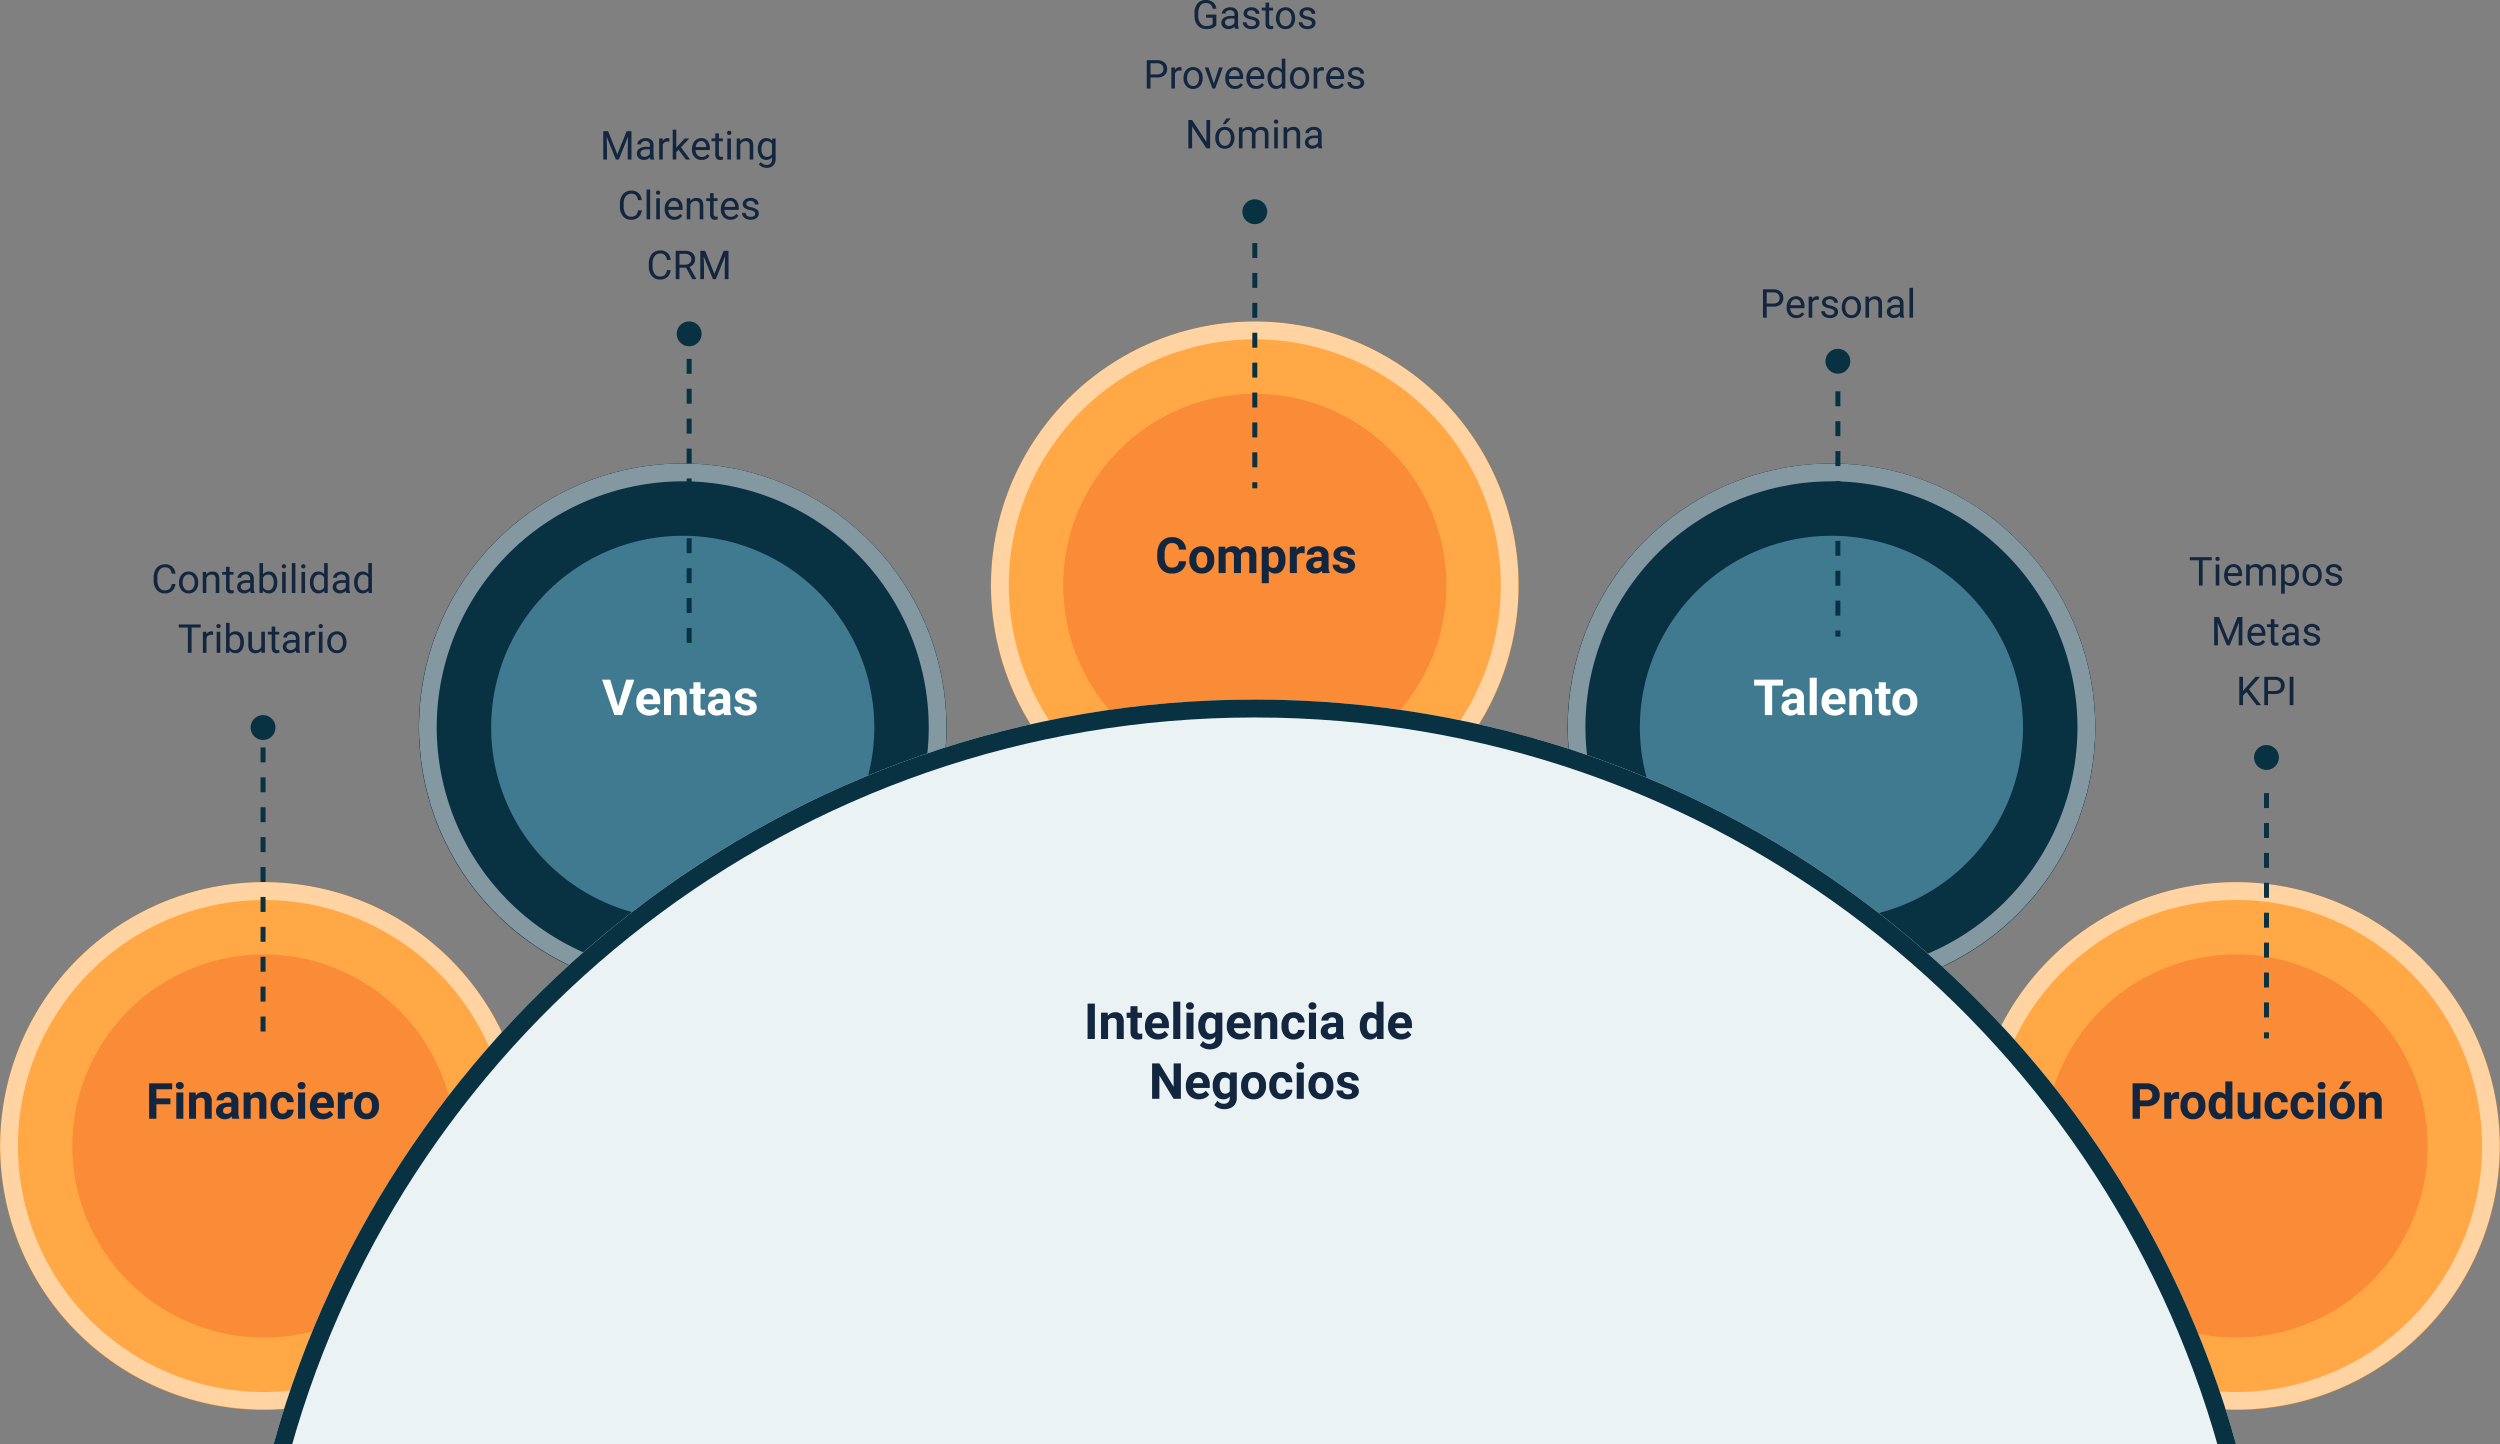 <svg xmlns="http://www.w3.org/2000/svg" xmlns:xlink="http://www.w3.org/1999/xlink" width="1003.279" height="579.607" viewBox="0 0 1003.279 579.607">
  <rect x="0" y="0" width="1003.279" height="579.607" fill="#808080" stroke="none"/>
  <defs>
    <clipPath id="clip-path">
      <path id="Trazado_600862" data-name="Trazado 600862" d="M165.993,60.139a105.859,105.859,0,1,0,52.851-14.2,105.9,105.9,0,0,0-52.851,14.2" transform="translate(-113.026 -45.935)" fill="none"/>
    </clipPath>
    <clipPath id="clip-path-2">
      <rect id="Rectángulo_373618" data-name="Rectángulo 373618" width="234.707" height="234.708" fill="none"/>
    </clipPath>
    <clipPath id="clip-path-3">
      <path id="Trazado_600876" data-name="Trazado 600876" d="M21.406,204.727a105.854,105.854,0,1,0,91.811-52.967,105.9,105.9,0,0,0-91.811,52.967" transform="translate(-7.2 -151.76)" fill="none"/>
    </clipPath>
    <clipPath id="clip-path-4">
      <rect id="Rectángulo_373626" data-name="Rectángulo 373626" width="234.708" height="234.708" fill="none"/>
    </clipPath>
    <clipPath id="clip-path-11">
      <path id="Trazado_600880" data-name="Trazado 600880" d="M76.32,404.506H863.908c-48-172.377-206.116-298.872-393.795-298.872S124.318,232.129,76.32,404.506" transform="translate(-76.32 -105.634)" fill="none" stroke="#083142" stroke-width="1"/>
    </clipPath>
  </defs>
  <g id="Grupo_1064252" data-name="Grupo 1064252" transform="translate(-296.435 -2766.042)">
    <g id="Grupo_1064249" data-name="Grupo 1064249" transform="translate(0 46.051)">
      <path id="Trazado_600861" data-name="Trazado 600861" d="M165.994,60.14A105.9,105.9,0,1,1,127.231,204.8,105.9,105.9,0,0,1,165.994,60.14" transform="translate(351.474 2860.031)" fill="#083142" fill-rule="evenodd"/>
      <g id="Grupo_1064214" data-name="Grupo 1064214" transform="translate(464.5 2905.967)">
        <g id="Grupo_1064213" data-name="Grupo 1064213" clip-path="url(#clip-path)">
          <g id="Grupo_1064212" data-name="Grupo 1064212" transform="translate(-11.435 -11.436)" opacity="0.5">
            <g id="Grupo_1064211" data-name="Grupo 1064211">
              <g id="Grupo_1064210" data-name="Grupo 1064210" clip-path="url(#clip-path-2)">
                <circle id="Elipse_8280" data-name="Elipse 8280" cx="105.902" cy="105.902" r="105.902" transform="translate(-15.11 47.469) rotate(-17.185)" fill="none" stroke="#fff" stroke-miterlimit="22.926" stroke-width="14.4"/>
              </g>
            </g>
          </g>
        </g>
      </g>
      <path id="Trazado_600863" data-name="Trazado 600863" d="M141.616,102.665a76.878,76.878,0,1,1,28.14,105.018,76.881,76.881,0,0,1-28.14-105.018" transform="translate(362.224 2870.781)" fill="#407a91" fill-rule="evenodd"/>
    </g>
    <path id="Trazado_600875" data-name="Trazado 600875" d="M21.406,204.729A105.9,105.9,0,1,1,60.169,349.393,105.9,105.9,0,0,1,21.406,204.729" transform="translate(289.235 2968.271)" fill="#ffa845" fill-rule="evenodd"/>
    <g id="Grupo_1064242" data-name="Grupo 1064242" transform="translate(296.435 3120.03)">
      <g id="Grupo_1064241" data-name="Grupo 1064241" clip-path="url(#clip-path-3)">
        <g id="Grupo_1064240" data-name="Grupo 1064240" transform="translate(-11.435 -11.435)" opacity="0.5">
          <g id="Grupo_1064239" data-name="Grupo 1064239">
            <g id="Grupo_1064238" data-name="Grupo 1064238" clip-path="url(#clip-path-4)">
              <circle id="Elipse_8282" data-name="Elipse 8282" cx="105.902" cy="105.902" r="105.902" transform="translate(-12.392 42.544) rotate(-15.033)" fill="none" stroke="#fff" stroke-miterlimit="22.926" stroke-width="14.4"/>
            </g>
          </g>
        </g>
      </g>
    </g>
    <path id="Trazado_600877" data-name="Trazado 600877" d="M35.791,208.49A76.879,76.879,0,1,1,63.93,313.508,76.879,76.879,0,0,1,35.791,208.49" transform="translate(299.985 2979.021)" fill="#fa8b37" fill-rule="evenodd"/>
    <path id="Trazado_600881" data-name="Trazado 600881" d="M21.406,204.729A105.9,105.9,0,1,1,60.169,349.393,105.9,105.9,0,0,1,21.406,204.729" transform="translate(686.88 2743.271)" fill="#ffa845" fill-rule="evenodd"/>
    <g id="Grupo_1064246" data-name="Grupo 1064246" transform="translate(694.081 2895.03)">
      <g id="Grupo_1064241-2" data-name="Grupo 1064241" clip-path="url(#clip-path-3)">
        <g id="Grupo_1064240-2" data-name="Grupo 1064240" transform="translate(-11.435 -11.435)" opacity="0.5">
          <g id="Grupo_1064239-2" data-name="Grupo 1064239">
            <g id="Grupo_1064238-2" data-name="Grupo 1064238" clip-path="url(#clip-path-4)">
              <circle id="Elipse_8282-2" data-name="Elipse 8282" cx="105.902" cy="105.902" r="105.902" transform="translate(-12.392 42.544) rotate(-15.033)" fill="none" stroke="#fff" stroke-miterlimit="22.926" stroke-width="14.4"/>
            </g>
          </g>
        </g>
      </g>
    </g>
    <path id="Trazado_600882" data-name="Trazado 600882" d="M35.791,208.49A76.879,76.879,0,1,1,63.93,313.508,76.879,76.879,0,0,1,35.791,208.49" transform="translate(697.63 2754.021)" fill="#fa8b37" fill-rule="evenodd"/>
    <g id="Grupo_1064248" data-name="Grupo 1064248" transform="translate(-5 57.16)">
      <path id="Trazado_600883" data-name="Trazado 600883" d="M165.994,60.14A105.9,105.9,0,1,1,127.231,204.8,105.9,105.9,0,0,1,165.994,60.14" transform="translate(817.474 2848.922)" fill="#083142" fill-rule="evenodd"/>
      <g id="Grupo_1064247" data-name="Grupo 1064247" transform="translate(930.5 2894.857)">
        <g id="Grupo_1064213-2" data-name="Grupo 1064213" clip-path="url(#clip-path)">
          <g id="Grupo_1064212-2" data-name="Grupo 1064212" transform="translate(-11.435 -11.436)" opacity="0.5">
            <g id="Grupo_1064211-2" data-name="Grupo 1064211">
              <g id="Grupo_1064210-2" data-name="Grupo 1064210" clip-path="url(#clip-path-2)">
                <circle id="Elipse_8280-2" data-name="Elipse 8280" cx="105.902" cy="105.902" r="105.902" transform="translate(-15.11 47.469) rotate(-17.185)" fill="none" stroke="#fff" stroke-miterlimit="22.926" stroke-width="14.4"/>
              </g>
            </g>
          </g>
        </g>
      </g>
      <path id="Trazado_600884" data-name="Trazado 600884" d="M141.616,102.665a76.878,76.878,0,1,1,28.14,105.018,76.881,76.881,0,0,1-28.14-105.018" transform="translate(828.224 2859.672)" fill="#407a91" fill-rule="evenodd"/>
    </g>
    <g id="Grupo_1064251" data-name="Grupo 1064251" transform="translate(0 46)">
      <path id="Trazado_600885" data-name="Trazado 600885" d="M21.406,204.729A105.9,105.9,0,1,1,60.169,349.393,105.9,105.9,0,0,1,21.406,204.729" transform="translate(1080.674 2922.271)" fill="#ffa845" fill-rule="evenodd"/>
      <g id="Grupo_1064250" data-name="Grupo 1064250" transform="translate(1087.874 3074.03)">
        <g id="Grupo_1064241-3" data-name="Grupo 1064241" clip-path="url(#clip-path-3)">
          <g id="Grupo_1064240-3" data-name="Grupo 1064240" transform="translate(-11.435 -11.435)" opacity="0.5">
            <g id="Grupo_1064239-3" data-name="Grupo 1064239">
              <g id="Grupo_1064238-3" data-name="Grupo 1064238" clip-path="url(#clip-path-4)">
                <circle id="Elipse_8282-3" data-name="Elipse 8282" cx="105.902" cy="105.902" r="105.902" transform="translate(-12.392 42.544) rotate(-15.033)" fill="none" stroke="#fff" stroke-miterlimit="22.926" stroke-width="14.4"/>
              </g>
            </g>
          </g>
        </g>
      </g>
      <path id="Trazado_600886" data-name="Trazado 600886" d="M35.791,208.49A76.879,76.879,0,1,1,63.93,313.508,76.879,76.879,0,0,1,35.791,208.49" transform="translate(1091.424 2933.021)" fill="#fa8b37" fill-rule="evenodd"/>
    </g>
    <path id="Trazado_600878" data-name="Trazado 600878" d="M470.113,105.634c187.679,0,345.8,126.495,393.793,298.872H76.32c48-172.377,206.114-298.872,393.793-298.872" transform="translate(329.886 2941.143)" fill="#ebf2f4" fill-rule="evenodd"/>
    <g id="Grupo_1064245" data-name="Grupo 1064245" transform="translate(406.206 3046.776)" clip-path="url(#clip-path-11)">
      <path id="Trazado_600879" data-name="Trazado 600879" d="M76.32,404.506c48-172.377,206.114-298.872,393.793-298.872s345.8,126.495,393.793,298.872" transform="translate(-76.32 -105.634)" fill="none" stroke="#083142" stroke-linecap="round" stroke-linejoin="round" stroke-width="14.4"/>
    </g>
    <path id="Trazado_601644" data-name="Trazado 601644" d="M-64.18,0h-2.93V-14.219h2.93Zm5.127-10.566.088,1.221a3.689,3.689,0,0,1,3.037-1.416,3.066,3.066,0,0,1,2.5.986,4.6,4.6,0,0,1,.84,2.949V0H-55.41V-6.758a1.831,1.831,0,0,0-.391-1.3,1.749,1.749,0,0,0-1.3-.405,1.942,1.942,0,0,0-1.787,1.016V0h-2.822V-10.566Zm11.982-2.6v2.6h1.807V-8.5H-47.07v5.273a1.259,1.259,0,0,0,.225.84,1.128,1.128,0,0,0,.859.254,4.5,4.5,0,0,0,.83-.068V-.059A5.81,5.81,0,0,1-46.865.2q-2.969,0-3.027-3V-8.5h-1.543v-2.07h1.543v-2.6ZM-38.828.2A5.187,5.187,0,0,1-42.612-1.23a5.068,5.068,0,0,1-1.46-3.8V-5.3a6.383,6.383,0,0,1,.615-2.847,4.515,4.515,0,0,1,1.743-1.934,4.893,4.893,0,0,1,2.573-.679,4.385,4.385,0,0,1,3.413,1.367,5.555,5.555,0,0,1,1.245,3.877v1.152h-6.729a2.622,2.622,0,0,0,.825,1.66,2.5,2.5,0,0,0,1.743.625,3.046,3.046,0,0,0,2.549-1.182l1.387,1.553a4.237,4.237,0,0,1-1.719,1.4A5.639,5.639,0,0,1-38.828.2Zm-.322-8.672a1.767,1.767,0,0,0-1.362.566,2.926,2.926,0,0,0-.669,1.621h3.926v-.225a2.086,2.086,0,0,0-.508-1.45A1.824,1.824,0,0,0-39.15-8.477ZM-29.9,0h-2.832V-15H-29.9Zm5.3,0h-2.832V-10.566H-24.6Zm-3-13.3a1.39,1.39,0,0,1,.425-1.045,1.6,1.6,0,0,1,1.157-.41,1.6,1.6,0,0,1,1.152.41,1.382,1.382,0,0,1,.43,1.045,1.386,1.386,0,0,1-.435,1.055,1.6,1.6,0,0,1-1.147.41,1.6,1.6,0,0,1-1.147-.41A1.386,1.386,0,0,1-27.6-13.3Zm4.912,7.939a6.193,6.193,0,0,1,1.157-3.916,3.75,3.75,0,0,1,3.12-1.484A3.289,3.289,0,0,1-15.7-9.57l.117-1h2.559V-.352a4.516,4.516,0,0,1-.63,2.412A4.045,4.045,0,0,1-15.43,3.623a6.231,6.231,0,0,1-2.676.537A5.794,5.794,0,0,1-20.371,3.7a4.021,4.021,0,0,1-1.67-1.2l1.25-1.719a3.306,3.306,0,0,0,2.559,1.182,2.42,2.42,0,0,0,1.748-.6,2.253,2.253,0,0,0,.625-1.7V-.908A3.264,3.264,0,0,1-18.428.2a3.74,3.74,0,0,1-3.081-1.489,6.191,6.191,0,0,1-1.177-3.95Zm2.822.205a3.846,3.846,0,0,0,.576,2.251,1.834,1.834,0,0,0,1.582.815,1.961,1.961,0,0,0,1.846-.967V-7.5a1.956,1.956,0,0,0-1.826-.967,1.845,1.845,0,0,0-1.6.83A4.334,4.334,0,0,0-19.863-5.156ZM-6,.2A5.187,5.187,0,0,1-9.78-1.23a5.068,5.068,0,0,1-1.46-3.8V-5.3a6.383,6.383,0,0,1,.615-2.847,4.515,4.515,0,0,1,1.743-1.934,4.893,4.893,0,0,1,2.573-.679A4.385,4.385,0,0,1-2.9-9.395,5.555,5.555,0,0,1-1.65-5.518v1.152H-8.379a2.622,2.622,0,0,0,.825,1.66,2.5,2.5,0,0,0,1.743.625A3.046,3.046,0,0,0-3.262-3.262l1.387,1.553a4.237,4.237,0,0,1-1.719,1.4A5.639,5.639,0,0,1-6,.2Zm-.322-8.672a1.767,1.767,0,0,0-1.362.566A2.926,2.926,0,0,0-8.35-6.289h3.926v-.225a2.086,2.086,0,0,0-.508-1.45A1.824,1.824,0,0,0-6.318-8.477Zm8.867-2.09.088,1.221a3.689,3.689,0,0,1,3.037-1.416,3.066,3.066,0,0,1,2.5.986,4.6,4.6,0,0,1,.84,2.949V0H6.191V-6.758a1.831,1.831,0,0,0-.391-1.3,1.749,1.749,0,0,0-1.3-.405A1.942,1.942,0,0,0,2.715-7.451V0H-.107V-10.566Zm13,8.486a1.851,1.851,0,0,0,1.27-.43,1.506,1.506,0,0,0,.508-1.143h2.646a3.62,3.62,0,0,1-.586,1.968A3.866,3.866,0,0,1,17.808-.3,4.936,4.936,0,0,1,15.6.2a4.587,4.587,0,0,1-3.574-1.44,5.7,5.7,0,0,1-1.309-3.979V-5.41a5.635,5.635,0,0,1,1.3-3.9,4.534,4.534,0,0,1,3.564-1.455,4.444,4.444,0,0,1,3.179,1.128,3.994,3.994,0,0,1,1.216,3H17.324a1.923,1.923,0,0,0-.508-1.333,1.7,1.7,0,0,0-1.289-.513,1.7,1.7,0,0,0-1.489.718,4.155,4.155,0,0,0-.5,2.329v.293a4.207,4.207,0,0,0,.5,2.344A1.722,1.722,0,0,0,15.547-2.08ZM24.561,0H21.729V-10.566h2.832Zm-3-13.3a1.39,1.39,0,0,1,.425-1.045,1.6,1.6,0,0,1,1.157-.41,1.6,1.6,0,0,1,1.152.41,1.382,1.382,0,0,1,.43,1.045,1.386,1.386,0,0,1-.435,1.055,1.6,1.6,0,0,1-1.147.41A1.6,1.6,0,0,1,22-12.246,1.386,1.386,0,0,1,21.563-13.3ZM33.008,0a3.134,3.134,0,0,1-.283-.947A3.415,3.415,0,0,1,30.059.2a3.752,3.752,0,0,1-2.573-.9,2.89,2.89,0,0,1-1.021-2.266A2.986,2.986,0,0,1,27.71-5.547a6.144,6.144,0,0,1,3.6-.908h1.3v-.605a1.741,1.741,0,0,0-.376-1.172,1.479,1.479,0,0,0-1.187-.439,1.682,1.682,0,0,0-1.118.342,1.161,1.161,0,0,0-.405.938H26.7a2.835,2.835,0,0,1,.566-1.7,3.744,3.744,0,0,1,1.6-1.226,5.837,5.837,0,0,1,2.324-.444,4.611,4.611,0,0,1,3.1.981,3.433,3.433,0,0,1,1.147,2.759v4.58a5.052,5.052,0,0,0,.42,2.275V0ZM30.674-1.963a2.431,2.431,0,0,0,1.152-.278,1.828,1.828,0,0,0,.781-.747V-4.8H31.553Q29.434-4.8,29.3-3.34l-.01.166a1.13,1.13,0,0,0,.371.869A1.441,1.441,0,0,0,30.674-1.963Zm11.475-3.4A6.368,6.368,0,0,1,43.257-9.3a3.6,3.6,0,0,1,3.032-1.465,3.236,3.236,0,0,1,2.549,1.152V-15H51.67V0H49.121l-.137-1.123A3.321,3.321,0,0,1,46.27.2a3.587,3.587,0,0,1-2.993-1.47A6.573,6.573,0,0,1,42.148-5.361Zm2.822.205a4.16,4.16,0,0,0,.518,2.275,1.687,1.687,0,0,0,1.5.791,1.889,1.889,0,0,0,1.846-1.1v-4.17a1.862,1.862,0,0,0-1.826-1.1Q44.971-8.467,44.971-5.156ZM58.721.2A5.187,5.187,0,0,1,54.937-1.23a5.068,5.068,0,0,1-1.46-3.8V-5.3a6.383,6.383,0,0,1,.615-2.847,4.515,4.515,0,0,1,1.743-1.934,4.893,4.893,0,0,1,2.573-.679,4.385,4.385,0,0,1,3.413,1.367,5.555,5.555,0,0,1,1.245,3.877v1.152H56.338a2.622,2.622,0,0,0,.825,1.66,2.5,2.5,0,0,0,1.743.625,3.046,3.046,0,0,0,2.549-1.182l1.387,1.553a4.237,4.237,0,0,1-1.719,1.4A5.639,5.639,0,0,1,58.721.2ZM58.4-8.477a1.767,1.767,0,0,0-1.362.566,2.926,2.926,0,0,0-.669,1.621h3.926v-.225a2.086,2.086,0,0,0-.508-1.45A1.824,1.824,0,0,0,58.4-8.477ZM-29.658,24h-2.93l-5.7-9.355V24h-2.93V9.781h2.93l5.713,9.375V9.781h2.92Zm7.236.2a5.187,5.187,0,0,1-3.784-1.426,5.068,5.068,0,0,1-1.46-3.8V18.7a6.383,6.383,0,0,1,.615-2.847,4.515,4.515,0,0,1,1.743-1.934,4.893,4.893,0,0,1,2.573-.679,4.385,4.385,0,0,1,3.413,1.367,5.555,5.555,0,0,1,1.245,3.877v1.152H-24.8a2.622,2.622,0,0,0,.825,1.66,2.5,2.5,0,0,0,1.743.625,3.046,3.046,0,0,0,2.549-1.182l1.387,1.553a4.237,4.237,0,0,1-1.719,1.4A5.639,5.639,0,0,1-22.422,24.2Zm-.322-8.672a1.767,1.767,0,0,0-1.362.566,2.926,2.926,0,0,0-.669,1.621h3.926v-.225a2.086,2.086,0,0,0-.508-1.45A1.824,1.824,0,0,0-22.744,15.523Zm5.859,3.115a6.193,6.193,0,0,1,1.157-3.916,3.75,3.75,0,0,1,3.12-1.484A3.289,3.289,0,0,1-9.9,14.43l.117-1h2.559V23.648a4.516,4.516,0,0,1-.63,2.412,4.045,4.045,0,0,1-1.772,1.563,6.231,6.231,0,0,1-2.676.537A5.794,5.794,0,0,1-14.57,27.7a4.021,4.021,0,0,1-1.67-1.2l1.25-1.719a3.306,3.306,0,0,0,2.559,1.182,2.42,2.42,0,0,0,1.748-.6,2.253,2.253,0,0,0,.625-1.7v-.566a3.264,3.264,0,0,1-2.568,1.1,3.74,3.74,0,0,1-3.081-1.489,6.191,6.191,0,0,1-1.177-3.95Zm2.822.205a3.846,3.846,0,0,0,.576,2.251,1.834,1.834,0,0,0,1.582.815,1.961,1.961,0,0,0,1.846-.967V16.5a1.956,1.956,0,0,0-1.826-.967,1.845,1.845,0,0,0-1.6.83A4.334,4.334,0,0,0-14.062,18.844Zm8.564-.225a6.266,6.266,0,0,1,.605-2.8,4.432,4.432,0,0,1,1.743-1.9,5.086,5.086,0,0,1,2.642-.674,4.812,4.812,0,0,1,3.491,1.309A5.252,5.252,0,0,1,4.492,18.1l.02.723a5.523,5.523,0,0,1-1.357,3.9A4.718,4.718,0,0,1-.488,24.2,4.742,4.742,0,0,1-4.136,22.73,5.62,5.62,0,0,1-5.5,18.746Zm2.822.205a3.939,3.939,0,0,0,.566,2.3,1.869,1.869,0,0,0,1.621.8,1.874,1.874,0,0,0,1.6-.786,4.31,4.31,0,0,0,.576-2.515,3.9,3.9,0,0,0-.576-2.285,1.874,1.874,0,0,0-1.621-.811,1.843,1.843,0,0,0-1.6.806A4.383,4.383,0,0,0-2.676,18.824Zm13.32,3.1a1.851,1.851,0,0,0,1.27-.43,1.506,1.506,0,0,0,.508-1.143h2.646a3.62,3.62,0,0,1-.586,1.968A3.866,3.866,0,0,1,12.905,23.7a4.936,4.936,0,0,1-2.212.493,4.587,4.587,0,0,1-3.574-1.44,5.7,5.7,0,0,1-1.309-3.979V18.59a5.635,5.635,0,0,1,1.3-3.9,4.534,4.534,0,0,1,3.564-1.455,4.444,4.444,0,0,1,3.179,1.128,3.994,3.994,0,0,1,1.216,3H12.422a1.923,1.923,0,0,0-.508-1.333,1.7,1.7,0,0,0-1.289-.513,1.7,1.7,0,0,0-1.489.718,4.155,4.155,0,0,0-.5,2.329v.293a4.207,4.207,0,0,0,.5,2.344A1.722,1.722,0,0,0,10.645,21.92ZM19.658,24H16.826V13.434h2.832Zm-3-13.3a1.39,1.39,0,0,1,.425-1.045,1.831,1.831,0,0,1,2.31,0,1.491,1.491,0,0,1,0,2.1,1.81,1.81,0,0,1-2.295,0A1.386,1.386,0,0,1,16.66,10.7Zm4.883,7.92a6.266,6.266,0,0,1,.605-2.8,4.432,4.432,0,0,1,1.743-1.9,5.086,5.086,0,0,1,2.642-.674,4.812,4.812,0,0,1,3.491,1.309A5.252,5.252,0,0,1,31.533,18.1l.02.723a5.523,5.523,0,0,1-1.357,3.9,4.718,4.718,0,0,1-3.643,1.47,4.742,4.742,0,0,1-3.647-1.465,5.62,5.62,0,0,1-1.362-3.984Zm2.822.205a3.939,3.939,0,0,0,.566,2.3,2.037,2.037,0,0,0,3.223.01,4.31,4.31,0,0,0,.576-2.515,3.9,3.9,0,0,0-.576-2.285,1.874,1.874,0,0,0-1.621-.811,1.843,1.843,0,0,0-1.6.806A4.383,4.383,0,0,0,24.365,18.824ZM39.014,21.08a.909.909,0,0,0-.513-.815,5.824,5.824,0,0,0-1.646-.532q-3.77-.791-3.77-3.2a2.9,2.9,0,0,1,1.167-2.349,4.707,4.707,0,0,1,3.052-.942,5.067,5.067,0,0,1,3.218.947,2.985,2.985,0,0,1,1.206,2.461H38.906a1.366,1.366,0,0,0-.391-1,1.653,1.653,0,0,0-1.221-.4,1.689,1.689,0,0,0-1.1.322,1.017,1.017,0,0,0-.391.82.87.87,0,0,0,.444.757,4.571,4.571,0,0,0,1.5.5,12.244,12.244,0,0,1,1.777.474,2.92,2.92,0,0,1,2.236,2.842,2.756,2.756,0,0,1-1.24,2.339,5.35,5.35,0,0,1-3.2.894,5.588,5.588,0,0,1-2.358-.474,3.957,3.957,0,0,1-1.616-1.3,3.018,3.018,0,0,1-.586-1.782H35.43a1.473,1.473,0,0,0,.557,1.152,2.208,2.208,0,0,0,1.387.4,2.044,2.044,0,0,0,1.226-.308A.957.957,0,0,0,39.014,21.08Z" transform="translate(800 3183.016)" fill="#12263f"/>
    <path id="Trazado_601643" data-name="Trazado 601643" d="M9.824-5.811H4.2V0H1.27V-14.219h9.258v2.373H4.2v3.672H9.824ZM15.02,0H12.188V-10.566H15.02Zm-3-13.3a1.39,1.39,0,0,1,.425-1.045,1.6,1.6,0,0,1,1.157-.41,1.6,1.6,0,0,1,1.152.41,1.382,1.382,0,0,1,.43,1.045,1.386,1.386,0,0,1-.435,1.055,1.6,1.6,0,0,1-1.147.41,1.6,1.6,0,0,1-1.147-.41A1.386,1.386,0,0,1,12.021-13.3Zm7.92,2.734.088,1.221a3.689,3.689,0,0,1,3.037-1.416,3.066,3.066,0,0,1,2.5.986,4.6,4.6,0,0,1,.84,2.949V0H23.584V-6.758a1.831,1.831,0,0,0-.391-1.3,1.749,1.749,0,0,0-1.3-.405,1.942,1.942,0,0,0-1.787,1.016V0H17.285V-10.566ZM34.668,0a3.134,3.134,0,0,1-.283-.947A3.415,3.415,0,0,1,31.719.2a3.752,3.752,0,0,1-2.573-.9,2.89,2.89,0,0,1-1.021-2.266A2.986,2.986,0,0,1,29.37-5.547a6.144,6.144,0,0,1,3.6-.908h1.3v-.605a1.741,1.741,0,0,0-.376-1.172,1.479,1.479,0,0,0-1.187-.439,1.682,1.682,0,0,0-1.118.342,1.161,1.161,0,0,0-.405.938H28.359a2.835,2.835,0,0,1,.566-1.7,3.744,3.744,0,0,1,1.6-1.226,5.837,5.837,0,0,1,2.324-.444,4.611,4.611,0,0,1,3.1.981A3.433,3.433,0,0,1,37.1-7.021v4.58a5.052,5.052,0,0,0,.42,2.275V0ZM32.334-1.963a2.431,2.431,0,0,0,1.152-.278,1.828,1.828,0,0,0,.781-.747V-4.8H33.213q-2.119,0-2.256,1.465l-.01.166a1.13,1.13,0,0,0,.371.869A1.441,1.441,0,0,0,32.334-1.963Zm9.531-8.6.088,1.221a3.689,3.689,0,0,1,3.037-1.416,3.066,3.066,0,0,1,2.5.986,4.6,4.6,0,0,1,.84,2.949V0H45.508V-6.758a1.831,1.831,0,0,0-.391-1.3,1.749,1.749,0,0,0-1.3-.405,1.942,1.942,0,0,0-1.787,1.016V0H39.209V-10.566Zm13,8.486a1.851,1.851,0,0,0,1.27-.43,1.506,1.506,0,0,0,.508-1.143h2.646A3.62,3.62,0,0,1,58.7-1.685,3.866,3.866,0,0,1,57.124-.3,4.936,4.936,0,0,1,54.912.2a4.587,4.587,0,0,1-3.574-1.44,5.7,5.7,0,0,1-1.309-3.979V-5.41a5.635,5.635,0,0,1,1.3-3.9,4.534,4.534,0,0,1,3.564-1.455,4.444,4.444,0,0,1,3.179,1.128,3.994,3.994,0,0,1,1.216,3H56.641a1.923,1.923,0,0,0-.508-1.333,1.7,1.7,0,0,0-1.289-.513,1.7,1.7,0,0,0-1.489.718,4.155,4.155,0,0,0-.5,2.329v.293a4.207,4.207,0,0,0,.5,2.344A1.722,1.722,0,0,0,54.863-2.08ZM63.877,0H61.045V-10.566h2.832Zm-3-13.3a1.39,1.39,0,0,1,.425-1.045,1.6,1.6,0,0,1,1.157-.41,1.6,1.6,0,0,1,1.152.41,1.382,1.382,0,0,1,.43,1.045,1.386,1.386,0,0,1-.435,1.055,1.6,1.6,0,0,1-1.147.41,1.6,1.6,0,0,1-1.147-.41A1.386,1.386,0,0,1,60.879-13.3ZM71.064.2A5.187,5.187,0,0,1,67.28-1.23a5.068,5.068,0,0,1-1.46-3.8V-5.3a6.383,6.383,0,0,1,.615-2.847,4.515,4.515,0,0,1,1.743-1.934,4.893,4.893,0,0,1,2.573-.679,4.385,4.385,0,0,1,3.413,1.367A5.555,5.555,0,0,1,75.41-5.518v1.152H68.682a2.622,2.622,0,0,0,.825,1.66,2.5,2.5,0,0,0,1.743.625A3.046,3.046,0,0,0,73.8-3.262l1.387,1.553a4.237,4.237,0,0,1-1.719,1.4A5.639,5.639,0,0,1,71.064.2Zm-.322-8.672a1.767,1.767,0,0,0-1.362.566,2.926,2.926,0,0,0-.669,1.621h3.926v-.225a2.086,2.086,0,0,0-.508-1.45A1.824,1.824,0,0,0,70.742-8.477Zm12.207.557A7.667,7.667,0,0,0,81.934-8a2.067,2.067,0,0,0-2.1,1.084V0H77.012V-10.566h2.666l.078,1.26a2.615,2.615,0,0,1,2.354-1.455,2.957,2.957,0,0,1,.879.127Zm.566,2.539a6.266,6.266,0,0,1,.605-2.8,4.432,4.432,0,0,1,1.743-1.9,5.086,5.086,0,0,1,2.642-.674A4.812,4.812,0,0,1,92-9.453,5.252,5.252,0,0,1,93.506-5.9l.02.723a5.523,5.523,0,0,1-1.357,3.9A4.718,4.718,0,0,1,88.525.2,4.742,4.742,0,0,1,84.878-1.27a5.62,5.62,0,0,1-1.362-3.984Zm2.822.205a3.939,3.939,0,0,0,.566,2.3,1.869,1.869,0,0,0,1.621.8,1.874,1.874,0,0,0,1.6-.786A4.31,4.31,0,0,0,90.7-5.381a3.9,3.9,0,0,0-.576-2.285,1.874,1.874,0,0,0-1.621-.811,1.843,1.843,0,0,0-1.6.806A4.383,4.383,0,0,0,86.338-5.176Z" transform="translate(355 3215.016)" fill="#12263f"/>
    <path id="Trazado_601652" data-name="Trazado 601652" d="M6.523-3.525,9.746-14.219h3.262L8.057,0H5L.068-14.219H3.32ZM19.023.2A5.187,5.187,0,0,1,15.239-1.23a5.068,5.068,0,0,1-1.46-3.8V-5.3a6.383,6.383,0,0,1,.615-2.847,4.515,4.515,0,0,1,1.743-1.934,4.893,4.893,0,0,1,2.573-.679,4.385,4.385,0,0,1,3.413,1.367,5.555,5.555,0,0,1,1.245,3.877v1.152H16.641a2.622,2.622,0,0,0,.825,1.66,2.5,2.5,0,0,0,1.743.625,3.046,3.046,0,0,0,2.549-1.182l1.387,1.553a4.237,4.237,0,0,1-1.719,1.4A5.639,5.639,0,0,1,19.023.2ZM18.7-8.477a1.767,1.767,0,0,0-1.362.566,2.926,2.926,0,0,0-.669,1.621H20.6v-.225a2.086,2.086,0,0,0-.508-1.45A1.824,1.824,0,0,0,18.7-8.477Zm8.867-2.09.088,1.221a3.689,3.689,0,0,1,3.037-1.416,3.066,3.066,0,0,1,2.5.986,4.6,4.6,0,0,1,.84,2.949V0H31.211V-6.758a1.831,1.831,0,0,0-.391-1.3,1.749,1.749,0,0,0-1.3-.405,1.942,1.942,0,0,0-1.787,1.016V0H24.912V-10.566Zm11.982-2.6v2.6h1.807V-8.5H39.551v5.273a1.259,1.259,0,0,0,.225.84,1.128,1.128,0,0,0,.859.254,4.5,4.5,0,0,0,.83-.068V-.059A5.81,5.81,0,0,1,39.756.2q-2.969,0-3.027-3V-8.5H35.186v-2.07h1.543v-2.6ZM49.053,0a3.134,3.134,0,0,1-.283-.947A3.415,3.415,0,0,1,46.1.2,3.752,3.752,0,0,1,43.53-.7,2.89,2.89,0,0,1,42.51-2.969a2.986,2.986,0,0,1,1.245-2.578,6.144,6.144,0,0,1,3.6-.908h1.3v-.605a1.741,1.741,0,0,0-.376-1.172,1.479,1.479,0,0,0-1.187-.439,1.682,1.682,0,0,0-1.118.342,1.161,1.161,0,0,0-.405.938H42.744a2.835,2.835,0,0,1,.566-1.7,3.744,3.744,0,0,1,1.6-1.226,5.837,5.837,0,0,1,2.324-.444,4.611,4.611,0,0,1,3.1.981,3.433,3.433,0,0,1,1.147,2.759v4.58A5.052,5.052,0,0,0,51.9-.166V0ZM46.719-1.963a2.431,2.431,0,0,0,1.152-.278,1.828,1.828,0,0,0,.781-.747V-4.8H47.6q-2.119,0-2.256,1.465l-.01.166A1.13,1.13,0,0,0,45.7-2.3,1.441,1.441,0,0,0,46.719-1.963ZM59.375-2.92a.909.909,0,0,0-.513-.815,5.824,5.824,0,0,0-1.646-.532q-3.77-.791-3.77-3.2a2.9,2.9,0,0,1,1.167-2.349,4.707,4.707,0,0,1,3.052-.942,5.067,5.067,0,0,1,3.218.947A2.985,2.985,0,0,1,62.09-7.354H59.268a1.366,1.366,0,0,0-.391-1,1.653,1.653,0,0,0-1.221-.4,1.689,1.689,0,0,0-1.1.322,1.017,1.017,0,0,0-.391.82.87.87,0,0,0,.444.757,4.571,4.571,0,0,0,1.5.5,12.244,12.244,0,0,1,1.777.474,2.92,2.92,0,0,1,2.236,2.842A2.756,2.756,0,0,1,60.879-.7a5.35,5.35,0,0,1-3.2.894,5.588,5.588,0,0,1-2.358-.474,3.957,3.957,0,0,1-1.616-1.3,3.018,3.018,0,0,1-.586-1.782h2.676a1.473,1.473,0,0,0,.557,1.152,2.208,2.208,0,0,0,1.387.4,2.044,2.044,0,0,0,1.226-.308A.957.957,0,0,0,59.375-2.92Z" transform="translate(538 3053.016)" fill="#fff"/>
    <path id="Trazado_601649" data-name="Trazado 601649" d="M12.432-4.736a5.031,5.031,0,0,1-1.694,3.613A5.951,5.951,0,0,1,6.709.2a5.351,5.351,0,0,1-4.3-1.841A7.548,7.548,0,0,1,.84-6.7v-.869a8.523,8.523,0,0,1,.723-3.613,5.416,5.416,0,0,1,2.065-2.4,5.786,5.786,0,0,1,3.12-.835A5.8,5.8,0,0,1,10.713-13.1a5.407,5.407,0,0,1,1.738,3.7H9.521a2.97,2.97,0,0,0-.767-2,2.839,2.839,0,0,0-2.007-.62,2.489,2.489,0,0,0-2.192,1.05,5.883,5.883,0,0,0-.747,3.257v1.074a6.3,6.3,0,0,0,.7,3.369A2.443,2.443,0,0,0,6.709-2.2a2.892,2.892,0,0,0,2.026-.62A2.8,2.8,0,0,0,9.5-4.736Zm1.3-.645a6.267,6.267,0,0,1,.605-2.8,4.432,4.432,0,0,1,1.743-1.9,5.086,5.086,0,0,1,2.642-.674,4.812,4.812,0,0,1,3.491,1.309A5.252,5.252,0,0,1,23.721-5.9l.02.723a5.523,5.523,0,0,1-1.357,3.9A4.718,4.718,0,0,1,18.74.2,4.742,4.742,0,0,1,15.093-1.27,5.62,5.62,0,0,1,13.73-5.254Zm2.822.205a3.939,3.939,0,0,0,.566,2.3,1.869,1.869,0,0,0,1.621.8,1.874,1.874,0,0,0,1.6-.786,4.31,4.31,0,0,0,.576-2.515,3.9,3.9,0,0,0-.576-2.285,1.874,1.874,0,0,0-1.621-.811,1.843,1.843,0,0,0-1.6.806A4.383,4.383,0,0,0,16.553-5.176Zm11.572-5.391.088,1.182a3.713,3.713,0,0,1,3.037-1.377,2.818,2.818,0,0,1,2.8,1.611,3.628,3.628,0,0,1,3.174-1.611,3.152,3.152,0,0,1,2.559,1,4.6,4.6,0,0,1,.84,3.013V0H37.793V-6.738a2.012,2.012,0,0,0-.352-1.313,1.558,1.558,0,0,0-1.24-.415,1.761,1.761,0,0,0-1.758,1.211L34.453,0H31.631V-6.729a1.988,1.988,0,0,0-.361-1.328,1.573,1.573,0,0,0-1.23-.41,1.829,1.829,0,0,0-1.738,1V0H25.479V-10.566ZM52.3-5.186A6.337,6.337,0,0,1,51.2-1.274,3.554,3.554,0,0,1,48.2.2,3.292,3.292,0,0,1,45.615-.918v4.98H42.793V-10.566H45.41l.1,1.035a3.317,3.317,0,0,1,2.676-1.23,3.578,3.578,0,0,1,3.037,1.445A6.509,6.509,0,0,1,52.3-5.332Zm-2.822-.205a4.159,4.159,0,0,0-.522-2.275,1.7,1.7,0,0,0-1.519-.8,1.848,1.848,0,0,0-1.826,1.016v4.326A1.879,1.879,0,0,0,47.461-2.08Q49.482-2.08,49.482-5.391ZM59.99-7.92A7.667,7.667,0,0,0,58.975-8a2.067,2.067,0,0,0-2.1,1.084V0H54.053V-10.566h2.666l.078,1.26a2.615,2.615,0,0,1,2.354-1.455,2.957,2.957,0,0,1,.879.127ZM67.178,0a3.134,3.134,0,0,1-.283-.947A3.415,3.415,0,0,1,64.229.2a3.752,3.752,0,0,1-2.573-.9,2.89,2.89,0,0,1-1.021-2.266A2.986,2.986,0,0,1,61.88-5.547a6.144,6.144,0,0,1,3.6-.908h1.3v-.605A1.741,1.741,0,0,0,66.4-8.232a1.479,1.479,0,0,0-1.187-.439A1.682,1.682,0,0,0,64.1-8.33a1.161,1.161,0,0,0-.405.938H60.869a2.835,2.835,0,0,1,.566-1.7,3.744,3.744,0,0,1,1.6-1.226,5.837,5.837,0,0,1,2.324-.444,4.611,4.611,0,0,1,3.1.981,3.433,3.433,0,0,1,1.147,2.759v4.58a5.052,5.052,0,0,0,.42,2.275V0ZM64.844-1.963A2.431,2.431,0,0,0,66-2.241a1.828,1.828,0,0,0,.781-.747V-4.8H65.723Q63.6-4.8,63.467-3.34l-.01.166a1.13,1.13,0,0,0,.371.869A1.441,1.441,0,0,0,64.844-1.963ZM77.5-2.92a.909.909,0,0,0-.513-.815,5.824,5.824,0,0,0-1.646-.532q-3.77-.791-3.77-3.2a2.9,2.9,0,0,1,1.167-2.349,4.707,4.707,0,0,1,3.052-.942,5.067,5.067,0,0,1,3.218.947,2.985,2.985,0,0,1,1.206,2.461H77.393a1.366,1.366,0,0,0-.391-1,1.653,1.653,0,0,0-1.221-.4,1.689,1.689,0,0,0-1.1.322,1.017,1.017,0,0,0-.391.82.87.87,0,0,0,.444.757,4.571,4.571,0,0,0,1.5.5,12.244,12.244,0,0,1,1.777.474,2.92,2.92,0,0,1,2.236,2.842A2.756,2.756,0,0,1,79-.7,5.35,5.35,0,0,1,75.8.2a5.588,5.588,0,0,1-2.358-.474,3.957,3.957,0,0,1-1.616-1.3,3.018,3.018,0,0,1-.586-1.782h2.676a1.473,1.473,0,0,0,.557,1.152,2.208,2.208,0,0,0,1.387.4,2.044,2.044,0,0,0,1.226-.308A.957.957,0,0,0,77.5-2.92Z" transform="translate(760 2996.016)" fill="#12263f"/>
    <path id="Trazado_601648" data-name="Trazado 601648" d="M11.973-11.846H7.617V0H4.688V-11.846H.391v-2.373H11.973ZM17.939,0a3.134,3.134,0,0,1-.283-.947A3.415,3.415,0,0,1,14.99.2a3.752,3.752,0,0,1-2.573-.9A2.89,2.89,0,0,1,11.4-2.969a2.986,2.986,0,0,1,1.245-2.578,6.144,6.144,0,0,1,3.6-.908h1.3v-.605a1.741,1.741,0,0,0-.376-1.172,1.479,1.479,0,0,0-1.187-.439,1.682,1.682,0,0,0-1.118.342,1.161,1.161,0,0,0-.405.938H11.631a2.835,2.835,0,0,1,.566-1.7,3.744,3.744,0,0,1,1.6-1.226,5.837,5.837,0,0,1,2.324-.444,4.611,4.611,0,0,1,3.1.981,3.433,3.433,0,0,1,1.147,2.759v4.58a5.052,5.052,0,0,0,.42,2.275V0ZM15.605-1.963a2.431,2.431,0,0,0,1.152-.278,1.828,1.828,0,0,0,.781-.747V-4.8H16.484q-2.119,0-2.256,1.465l-.01.166a1.13,1.13,0,0,0,.371.869A1.441,1.441,0,0,0,15.605-1.963ZM25.518,0H22.686V-15h2.832Zm7.188.2A5.187,5.187,0,0,1,28.921-1.23a5.068,5.068,0,0,1-1.46-3.8V-5.3a6.383,6.383,0,0,1,.615-2.847,4.515,4.515,0,0,1,1.743-1.934,4.893,4.893,0,0,1,2.573-.679,4.385,4.385,0,0,1,3.413,1.367,5.555,5.555,0,0,1,1.245,3.877v1.152H30.322a2.622,2.622,0,0,0,.825,1.66,2.5,2.5,0,0,0,1.743.625,3.046,3.046,0,0,0,2.549-1.182l1.387,1.553a4.237,4.237,0,0,1-1.719,1.4A5.639,5.639,0,0,1,32.705.2Zm-.322-8.672a1.767,1.767,0,0,0-1.362.566,2.926,2.926,0,0,0-.669,1.621h3.926v-.225a2.086,2.086,0,0,0-.508-1.45A1.824,1.824,0,0,0,32.383-8.477Zm8.867-2.09.088,1.221a3.689,3.689,0,0,1,3.037-1.416,3.066,3.066,0,0,1,2.5.986,4.6,4.6,0,0,1,.84,2.949V0H44.893V-6.758a1.831,1.831,0,0,0-.391-1.3,1.749,1.749,0,0,0-1.3-.405,1.942,1.942,0,0,0-1.787,1.016V0H38.594V-10.566Zm11.982-2.6v2.6h1.807V-8.5H53.232v5.273a1.259,1.259,0,0,0,.225.84,1.128,1.128,0,0,0,.859.254,4.5,4.5,0,0,0,.83-.068V-.059A5.81,5.81,0,0,1,53.438.2q-2.969,0-3.027-3V-8.5H48.867v-2.07H50.41v-2.6Zm2.646,7.783a6.267,6.267,0,0,1,.605-2.8,4.432,4.432,0,0,1,1.743-1.9,5.086,5.086,0,0,1,2.642-.674A4.812,4.812,0,0,1,64.36-9.453,5.252,5.252,0,0,1,65.869-5.9l.02.723a5.523,5.523,0,0,1-1.357,3.9A4.718,4.718,0,0,1,60.889.2,4.742,4.742,0,0,1,57.241-1.27a5.62,5.62,0,0,1-1.362-3.984Zm2.822.205a3.939,3.939,0,0,0,.566,2.3,1.869,1.869,0,0,0,1.621.8,1.874,1.874,0,0,0,1.6-.786,4.31,4.31,0,0,0,.576-2.515,3.9,3.9,0,0,0-.576-2.285,1.874,1.874,0,0,0-1.621-.811,1.843,1.843,0,0,0-1.6.806A4.383,4.383,0,0,0,58.7-5.176Z" transform="translate(1000 3053.016)" fill="#fff"/>
    <path id="Trazado_601645" data-name="Trazado 601645" d="M4.2-5.01V0H1.27V-14.219H6.816a6.417,6.417,0,0,1,2.817.586,4.318,4.318,0,0,1,1.87,1.665,4.643,4.643,0,0,1,.654,2.456,4.083,4.083,0,0,1-1.431,3.3A5.959,5.959,0,0,1,6.768-5.01Zm0-2.373H6.816A2.573,2.573,0,0,0,8.589-7.93,1.989,1.989,0,0,0,9.2-9.492a2.345,2.345,0,0,0-.615-1.689,2.3,2.3,0,0,0-1.7-.664H4.2ZM19.922-7.92A7.667,7.667,0,0,0,18.906-8a2.067,2.067,0,0,0-2.1,1.084V0H13.984V-10.566H16.65l.078,1.26a2.615,2.615,0,0,1,2.354-1.455,2.957,2.957,0,0,1,.879.127Zm.566,2.539a6.266,6.266,0,0,1,.605-2.8,4.432,4.432,0,0,1,1.743-1.9,5.086,5.086,0,0,1,2.642-.674A4.812,4.812,0,0,1,28.97-9.453,5.252,5.252,0,0,1,30.479-5.9l.02.723a5.523,5.523,0,0,1-1.357,3.9A4.718,4.718,0,0,1,25.5.2,4.742,4.742,0,0,1,21.851-1.27a5.62,5.62,0,0,1-1.362-3.984Zm2.822.205a3.939,3.939,0,0,0,.566,2.3,1.869,1.869,0,0,0,1.621.8,1.874,1.874,0,0,0,1.6-.786,4.31,4.31,0,0,0,.576-2.515A3.9,3.9,0,0,0,27.1-7.666a1.874,1.874,0,0,0-1.621-.811,1.843,1.843,0,0,0-1.6.806A4.383,4.383,0,0,0,23.311-5.176ZM31.8-5.361A6.368,6.368,0,0,1,32.905-9.3a3.6,3.6,0,0,1,3.032-1.465,3.236,3.236,0,0,1,2.549,1.152V-15h2.832V0H38.77l-.137-1.123A3.321,3.321,0,0,1,35.918.2a3.587,3.587,0,0,1-2.993-1.47A6.573,6.573,0,0,1,31.8-5.361Zm2.822.205a4.16,4.16,0,0,0,.518,2.275,1.687,1.687,0,0,0,1.5.791,1.889,1.889,0,0,0,1.846-1.1v-4.17a1.862,1.862,0,0,0-1.826-1.1Q34.619-8.467,34.619-5.156ZM49.834-1.074A3.539,3.539,0,0,1,46.943.2a3.338,3.338,0,0,1-2.593-.977,4.169,4.169,0,0,1-.913-2.861v-6.924H46.26V-3.74q0,1.65,1.5,1.65a2.038,2.038,0,0,0,1.973-1v-7.48h2.832V0H49.912ZM59.092-2.08a1.851,1.851,0,0,0,1.27-.43,1.506,1.506,0,0,0,.508-1.143h2.646a3.62,3.62,0,0,1-.586,1.968A3.866,3.866,0,0,1,61.353-.3,4.936,4.936,0,0,1,59.141.2a4.587,4.587,0,0,1-3.574-1.44,5.7,5.7,0,0,1-1.309-3.979V-5.41a5.635,5.635,0,0,1,1.3-3.9,4.534,4.534,0,0,1,3.564-1.455A4.444,4.444,0,0,1,62.3-9.634a3.994,3.994,0,0,1,1.216,3H60.869a1.923,1.923,0,0,0-.508-1.333,1.7,1.7,0,0,0-1.289-.513,1.7,1.7,0,0,0-1.489.718,4.155,4.155,0,0,0-.5,2.329v.293a4.207,4.207,0,0,0,.5,2.344A1.722,1.722,0,0,0,59.092-2.08Zm10.43,0a1.851,1.851,0,0,0,1.27-.43A1.506,1.506,0,0,0,71.3-3.652h2.646a3.62,3.62,0,0,1-.586,1.968A3.866,3.866,0,0,1,71.782-.3,4.936,4.936,0,0,1,69.57.2,4.587,4.587,0,0,1,66-1.245a5.7,5.7,0,0,1-1.309-3.979V-5.41a5.635,5.635,0,0,1,1.3-3.9,4.534,4.534,0,0,1,3.564-1.455,4.444,4.444,0,0,1,3.179,1.128,3.994,3.994,0,0,1,1.216,3H71.3a1.923,1.923,0,0,0-.508-1.333A1.7,1.7,0,0,0,69.5-8.477a1.7,1.7,0,0,0-1.489.718,4.155,4.155,0,0,0-.5,2.329v.293a4.207,4.207,0,0,0,.5,2.344A1.722,1.722,0,0,0,69.521-2.08ZM78.535,0H75.7V-10.566h2.832Zm-3-13.3a1.39,1.39,0,0,1,.425-1.045,1.6,1.6,0,0,1,1.157-.41,1.6,1.6,0,0,1,1.152.41A1.382,1.382,0,0,1,78.7-13.3a1.386,1.386,0,0,1-.435,1.055,1.6,1.6,0,0,1-1.147.41,1.6,1.6,0,0,1-1.147-.41A1.386,1.386,0,0,1,75.537-13.3Zm4.883,7.92a6.266,6.266,0,0,1,.605-2.8,4.432,4.432,0,0,1,1.743-1.9,5.086,5.086,0,0,1,2.642-.674A4.812,4.812,0,0,1,88.9-9.453,5.252,5.252,0,0,1,90.41-5.9l.02.723a5.523,5.523,0,0,1-1.357,3.9A4.718,4.718,0,0,1,85.43.2,4.742,4.742,0,0,1,81.782-1.27,5.62,5.62,0,0,1,80.42-5.254Zm2.822.205a3.939,3.939,0,0,0,.566,2.3,1.869,1.869,0,0,0,1.621.8,1.874,1.874,0,0,0,1.6-.786,4.31,4.31,0,0,0,.576-2.515,3.9,3.9,0,0,0-.576-2.285,1.874,1.874,0,0,0-1.621-.811,1.843,1.843,0,0,0-1.6.806A4.383,4.383,0,0,0,83.242-5.176ZM85.967-15h3.076l-2.705,3.027H84.043Zm8.8,4.434.088,1.221a3.689,3.689,0,0,1,3.037-1.416,3.066,3.066,0,0,1,2.5.986,4.6,4.6,0,0,1,.84,2.949V0H98.408V-6.758a1.831,1.831,0,0,0-.391-1.3,1.749,1.749,0,0,0-1.3-.405,1.942,1.942,0,0,0-1.787,1.016V0H92.109V-10.566Z" transform="translate(1151 3215.016)" fill="#12263f"/>
    <path id="Trazado_600887" data-name="Trazado 600887" d="M-1627-8698.567V-8584.1" transform="translate(2029 11764.563)" fill="none" stroke="#083142" stroke-width="2" stroke-dasharray="6"/>
    <path id="Trazado_601653" data-name="Trazado 601653" d="M-35.148-3.609A4.185,4.185,0,0,1-36.48-.824a4.365,4.365,0,0,1-2.98.98,4.008,4.008,0,0,1-3.23-1.445,5.815,5.815,0,0,1-1.215-3.867V-6.25a6.481,6.481,0,0,1,.566-2.789,4.231,4.231,0,0,1,1.605-1.848,4.47,4.47,0,0,1,2.406-.645,4.11,4.11,0,0,1,2.906,1.012,4.235,4.235,0,0,1,1.273,2.8h-1.508A3.254,3.254,0,0,0-37.5-9.687a2.569,2.569,0,0,0-1.824-.609,2.685,2.685,0,0,0-2.254,1.063A4.875,4.875,0,0,0-42.4-6.211v1.1a5.011,5.011,0,0,0,.773,2.945A2.5,2.5,0,0,0-39.461-1.07a2.887,2.887,0,0,0,1.918-.566,3.143,3.143,0,0,0,.887-1.973Zm1.438-.7a4.993,4.993,0,0,1,.488-2.234A3.643,3.643,0,0,1-31.863-8.07a3.7,3.7,0,0,1,1.988-.539,3.565,3.565,0,0,1,2.793,1.2,4.6,4.6,0,0,1,1.066,3.18v.1a5.036,5.036,0,0,1-.473,2.215A3.589,3.589,0,0,1-27.84-.391a3.743,3.743,0,0,1-2.02.547,3.556,3.556,0,0,1-2.785-1.2A4.575,4.575,0,0,1-33.711-4.2Zm1.453.172a3.616,3.616,0,0,0,.652,2.258,2.088,2.088,0,0,0,1.746.852,2.075,2.075,0,0,0,1.75-.863A3.955,3.955,0,0,0-27.461-4.3a3.61,3.61,0,0,0-.66-2.254,2.1,2.1,0,0,0-1.754-.863A2.075,2.075,0,0,0-31.6-6.57,3.925,3.925,0,0,0-32.258-4.133Zm9.422-4.32.047,1.063a3.08,3.08,0,0,1,2.531-1.219q2.68,0,2.7,3.023V0H-19V-5.594a1.946,1.946,0,0,0-.418-1.352A1.675,1.675,0,0,0-20.7-7.383a2.086,2.086,0,0,0-1.234.375,2.546,2.546,0,0,0-.828.984V0H-24.2V-8.453Zm9.422-2.047v2.047h1.578v1.117h-1.578v5.242a1.171,1.171,0,0,0,.211.762.888.888,0,0,0,.719.254,3.5,3.5,0,0,0,.688-.094V0a4.19,4.19,0,0,1-1.109.156A1.8,1.8,0,0,1-14.367-.43a2.517,2.517,0,0,1-.492-1.664V-7.336H-16.4V-8.453h1.539V-10.5ZM-4.93,0a3.036,3.036,0,0,1-.2-.891A3.225,3.225,0,0,1-7.539.156,2.984,2.984,0,0,1-9.59-.551a2.287,2.287,0,0,1-.8-1.793,2.39,2.39,0,0,1,1-2.051,4.733,4.733,0,0,1,2.824-.73h1.406v-.664A1.623,1.623,0,0,0-5.609-7a1.821,1.821,0,0,0-1.336-.449,2.107,2.107,0,0,0-1.3.391,1.151,1.151,0,0,0-.523.945h-1.453A2,2,0,0,1-9.77-7.332a3.066,3.066,0,0,1,1.219-.934,4.1,4.1,0,0,1,1.691-.344,3.342,3.342,0,0,1,2.289.73,2.635,2.635,0,0,1,.859,2.012v3.891a4.757,4.757,0,0,0,.3,1.852V0Zm-2.4-1.1a2.54,2.54,0,0,0,1.289-.352,2.127,2.127,0,0,0,.883-.914V-4.1H-6.289q-2.656,0-2.656,1.555a1.316,1.316,0,0,0,.453,1.063A1.742,1.742,0,0,0-7.328-1.1ZM5.711-4.133A5.026,5.026,0,0,1,4.82-1.02,2.846,2.846,0,0,1,2.43.156,2.947,2.947,0,0,1-.047-.977L-.117,0H-1.445V-12H0v4.477A2.93,2.93,0,0,1,2.414-8.609,2.863,2.863,0,0,1,4.832-7.445a5.177,5.177,0,0,1,.879,3.188ZM4.266-4.3A3.906,3.906,0,0,0,3.7-6.578a1.888,1.888,0,0,0-1.641-.8A2.122,2.122,0,0,0,0-6.055V-2.4A2.181,2.181,0,0,0,2.07-1.07a1.878,1.878,0,0,0,1.617-.8A4.153,4.153,0,0,0,4.266-4.3ZM9.1,0H7.656V-8.453H9.1ZM7.539-10.7a.863.863,0,0,1,.215-.594.807.807,0,0,1,.637-.242.819.819,0,0,1,.641.242.854.854,0,0,1,.219.594.826.826,0,0,1-.219.586.834.834,0,0,1-.641.234.821.821,0,0,1-.637-.234A.834.834,0,0,1,7.539-10.7ZM12.984,0H11.539V-12h1.445Zm3.883,0H15.422V-8.453h1.445ZM15.3-10.7a.863.863,0,0,1,.215-.594.807.807,0,0,1,.637-.242.819.819,0,0,1,.641.242.854.854,0,0,1,.219.594.826.826,0,0,1-.219.586.834.834,0,0,1-.641.234.821.821,0,0,1-.637-.234A.834.834,0,0,1,15.3-10.7Zm3.523,6.4a4.952,4.952,0,0,1,.922-3.129,2.915,2.915,0,0,1,2.414-1.184,2.932,2.932,0,0,1,2.352,1.016V-12h1.445V0H24.633l-.07-.906A2.943,2.943,0,0,1,22.148.156a2.887,2.887,0,0,1-2.395-1.2,5.008,5.008,0,0,1-.926-3.141Zm1.445.164a3.749,3.749,0,0,0,.594,2.25,1.92,1.92,0,0,0,1.641.813A2.108,2.108,0,0,0,24.516-2.3V-6.187a2.125,2.125,0,0,0-1.992-1.2,1.929,1.929,0,0,0-1.656.82A4.128,4.128,0,0,0,20.273-4.133ZM33.422,0a3.036,3.036,0,0,1-.2-.891A3.225,3.225,0,0,1,30.813.156a2.984,2.984,0,0,1-2.051-.707,2.287,2.287,0,0,1-.8-1.793,2.39,2.39,0,0,1,1-2.051,4.733,4.733,0,0,1,2.824-.73H33.2v-.664A1.623,1.623,0,0,0,32.742-7a1.821,1.821,0,0,0-1.336-.449,2.108,2.108,0,0,0-1.3.391,1.151,1.151,0,0,0-.523.945H28.133a2,2,0,0,1,.449-1.223A3.066,3.066,0,0,1,29.8-8.266a4.1,4.1,0,0,1,1.691-.344,3.342,3.342,0,0,1,2.289.73,2.635,2.635,0,0,1,.859,2.012v3.891a4.757,4.757,0,0,0,.3,1.852V0Zm-2.4-1.1a2.54,2.54,0,0,0,1.289-.352,2.127,2.127,0,0,0,.883-.914V-4.1H32.063q-2.656,0-2.656,1.555a1.316,1.316,0,0,0,.453,1.063A1.742,1.742,0,0,0,31.023-1.1Zm5.531-3.2a4.952,4.952,0,0,1,.922-3.129,2.915,2.915,0,0,1,2.414-1.184,2.932,2.932,0,0,1,2.352,1.016V-12h1.445V0H42.359l-.07-.906A2.943,2.943,0,0,1,39.875.156a2.887,2.887,0,0,1-2.395-1.2,5.008,5.008,0,0,1-.926-3.141ZM38-4.133a3.749,3.749,0,0,0,.594,2.25,1.92,1.92,0,0,0,1.641.813A2.108,2.108,0,0,0,42.242-2.3V-6.187a2.125,2.125,0,0,0-1.992-1.2,1.929,1.929,0,0,0-1.656.82A4.128,4.128,0,0,0,38-4.133ZM-25.023,13.859H-28.68V24h-1.492V13.859H-33.82V12.625h8.8Zm4.961,2.984a4.331,4.331,0,0,0-.711-.055A1.9,1.9,0,0,0-22.7,18v6h-1.445V15.547h1.406l.023.977A2.251,2.251,0,0,1-20.7,15.391a1.477,1.477,0,0,1,.641.109Zm2.9,7.156h-1.445V15.547h1.445Zm-1.562-10.7a.863.863,0,0,1,.215-.594.807.807,0,0,1,.637-.242.819.819,0,0,1,.641.242.854.854,0,0,1,.219.594.826.826,0,0,1-.219.586.834.834,0,0,1-.641.234.821.821,0,0,1-.637-.234A.834.834,0,0,1-18.727,13.3ZM-7.7,19.867a5.026,5.026,0,0,1-.891,3.113,2.846,2.846,0,0,1-2.391,1.176,2.947,2.947,0,0,1-2.477-1.133l-.07.977h-1.328V12h1.445v4.477a2.93,2.93,0,0,1,2.414-1.086,2.863,2.863,0,0,1,2.418,1.164A5.177,5.177,0,0,1-7.7,19.742ZM-9.141,19.7a3.906,3.906,0,0,0-.57-2.281,1.888,1.888,0,0,0-1.641-.8,2.122,2.122,0,0,0-2.055,1.328V21.6a2.181,2.181,0,0,0,2.07,1.328,1.878,1.878,0,0,0,1.617-.8A4.153,4.153,0,0,0-9.141,19.7Zm8.484,3.461a3.07,3.07,0,0,1-2.477.992,2.628,2.628,0,0,1-2.059-.785,3.4,3.4,0,0,1-.715-2.324v-5.5h1.445v5.461q0,1.922,1.563,1.922A2.163,2.163,0,0,0-.7,21.7V15.547H.75V24H-.625ZM4.906,13.5v2.047H6.484v1.117H4.906v5.242a1.171,1.171,0,0,0,.211.762.888.888,0,0,0,.719.254,3.5,3.5,0,0,0,.688-.094V24a4.19,4.19,0,0,1-1.109.156,1.8,1.8,0,0,1-1.461-.586,2.517,2.517,0,0,1-.492-1.664V16.664H1.922V15.547H3.461V13.5ZM13.391,24a3.036,3.036,0,0,1-.2-.891,3.225,3.225,0,0,1-2.406,1.047,2.984,2.984,0,0,1-2.051-.707,2.287,2.287,0,0,1-.8-1.793,2.39,2.39,0,0,1,1-2.051,4.733,4.733,0,0,1,2.824-.73h1.406v-.664A1.623,1.623,0,0,0,12.711,17a1.821,1.821,0,0,0-1.336-.449,2.108,2.108,0,0,0-1.3.391,1.151,1.151,0,0,0-.523.945H8.1a2,2,0,0,1,.449-1.223,3.066,3.066,0,0,1,1.219-.934,4.1,4.1,0,0,1,1.691-.344,3.342,3.342,0,0,1,2.289.73,2.635,2.635,0,0,1,.859,2.012v3.891a4.757,4.757,0,0,0,.3,1.852V24Zm-2.4-1.1a2.54,2.54,0,0,0,1.289-.352,2.127,2.127,0,0,0,.883-.914V19.9H12.031q-2.656,0-2.656,1.555a1.316,1.316,0,0,0,.453,1.063A1.742,1.742,0,0,0,10.992,22.9Zm9.969-6.055a4.331,4.331,0,0,0-.711-.055A1.9,1.9,0,0,0,18.32,18v6H16.875V15.547h1.406l.023.977a2.251,2.251,0,0,1,2.016-1.133,1.477,1.477,0,0,1,.641.109ZM23.859,24H22.414V15.547h1.445ZM22.3,13.3a.863.863,0,0,1,.215-.594.807.807,0,0,1,.637-.242.819.819,0,0,1,.641.242.854.854,0,0,1,.219.594.826.826,0,0,1-.219.586.834.834,0,0,1-.641.234.821.821,0,0,1-.637-.234A.834.834,0,0,1,22.3,13.3ZM25.789,19.7a4.993,4.993,0,0,1,.488-2.234,3.643,3.643,0,0,1,1.359-1.531,3.7,3.7,0,0,1,1.988-.539,3.565,3.565,0,0,1,2.793,1.2,4.6,4.6,0,0,1,1.066,3.18v.1a5.036,5.036,0,0,1-.473,2.215,3.589,3.589,0,0,1-1.352,1.527,3.743,3.743,0,0,1-2.02.547,3.556,3.556,0,0,1-2.785-1.2A4.575,4.575,0,0,1,25.789,19.8Zm1.453.172a3.616,3.616,0,0,0,.652,2.258,2.211,2.211,0,0,0,3.5-.012,3.955,3.955,0,0,0,.648-2.418,3.61,3.61,0,0,0-.66-2.254,2.1,2.1,0,0,0-1.754-.863,2.075,2.075,0,0,0-1.727.852A3.925,3.925,0,0,0,27.242,19.867Z" transform="translate(402 3004.016)" fill="#12263f"/>
    <path id="Trazado_600888" data-name="Trazado 600888" d="M-1627-8698.567V-8584.1" transform="translate(2200 11608.62)" fill="none" stroke="#083142" stroke-width="2" stroke-dasharray="6"/>
    <path id="Trazado_601651" data-name="Trazado 601651" d="M-32.535-11.375l3.719,9.281,3.719-9.281h1.945V0h-1.5V-4.43l.141-4.781L-28.246,0h-1.148l-3.727-9.187.148,4.758V0h-1.5V-11.375ZM-15.512,0a3.036,3.036,0,0,1-.2-.891A3.225,3.225,0,0,1-18.121.156a2.984,2.984,0,0,1-2.051-.707,2.287,2.287,0,0,1-.8-1.793,2.39,2.39,0,0,1,1-2.051,4.733,4.733,0,0,1,2.824-.73h1.406v-.664A1.623,1.623,0,0,0-16.191-7a1.821,1.821,0,0,0-1.336-.449,2.108,2.108,0,0,0-1.3.391,1.151,1.151,0,0,0-.523.945H-20.8a2,2,0,0,1,.449-1.223,3.066,3.066,0,0,1,1.219-.934,4.1,4.1,0,0,1,1.691-.344,3.342,3.342,0,0,1,2.289.73,2.635,2.635,0,0,1,.859,2.012v3.891A4.757,4.757,0,0,0-14-.125V0Zm-2.4-1.1a2.54,2.54,0,0,0,1.289-.352,2.127,2.127,0,0,0,.883-.914V-4.1h-1.133q-2.656,0-2.656,1.555a1.316,1.316,0,0,0,.453,1.063A1.742,1.742,0,0,0-17.91-1.1Zm9.969-6.055a4.331,4.331,0,0,0-.711-.055A1.9,1.9,0,0,0-10.582-6V0h-1.445V-8.453h1.406l.023.977A2.251,2.251,0,0,1-8.582-8.609a1.477,1.477,0,0,1,.641.109Zm3.688,3.242-.906.945V0H-6.605V-12H-5.16v7.258l.773-.93,2.633-2.781H0L-3.285-4.922.387,0h-1.7ZM5,.156a3.693,3.693,0,0,1-2.8-1.129,4.19,4.19,0,0,1-1.078-3.02v-.266A5.073,5.073,0,0,1,1.609-6.5,3.748,3.748,0,0,1,2.953-8.051a3.378,3.378,0,0,1,1.871-.559A3.166,3.166,0,0,1,7.387-7.523,4.7,4.7,0,0,1,8.3-4.414v.6H2.574a3,3,0,0,0,.73,2.02,2.3,2.3,0,0,0,1.777.77,2.517,2.517,0,0,0,1.3-.312,3.259,3.259,0,0,0,.93-.828l.883.688A3.55,3.55,0,0,1,5,.156Zm-.18-7.578a1.928,1.928,0,0,0-1.469.637A3.1,3.1,0,0,0,2.621-5H6.855v-.109a2.753,2.753,0,0,0-.594-1.707A1.815,1.815,0,0,0,4.824-7.422ZM11.934-10.5v2.047h1.578v1.117H11.934v5.242a1.171,1.171,0,0,0,.211.762.888.888,0,0,0,.719.254,3.5,3.5,0,0,0,.688-.094V0a4.19,4.19,0,0,1-1.109.156A1.8,1.8,0,0,1,10.98-.43a2.517,2.517,0,0,1-.492-1.664V-7.336H8.949V-8.453h1.539V-10.5ZM16.77,0H15.324V-8.453H16.77ZM15.207-10.7a.863.863,0,0,1,.215-.594.807.807,0,0,1,.637-.242.819.819,0,0,1,.641.242.854.854,0,0,1,.219.594.826.826,0,0,1-.219.586.834.834,0,0,1-.641.234.821.821,0,0,1-.637-.234A.834.834,0,0,1,15.207-10.7Zm5.242,2.242L20.5-7.391a3.08,3.08,0,0,1,2.531-1.219q2.68,0,2.7,3.023V0H24.285V-5.594a1.946,1.946,0,0,0-.418-1.352,1.675,1.675,0,0,0-1.277-.437,2.086,2.086,0,0,0-1.234.375,2.546,2.546,0,0,0-.828.984V0H19.082V-8.453ZM27.566-4.3a4.968,4.968,0,0,1,.914-3.145A2.923,2.923,0,0,1,30.9-8.609a2.908,2.908,0,0,1,2.414,1.094l.07-.937h1.32V-.2a3.439,3.439,0,0,1-.973,2.586,3.589,3.589,0,0,1-2.613.945,4.348,4.348,0,0,1-1.789-.391A3.08,3.08,0,0,1,28,1.867L28.746,1A2.826,2.826,0,0,0,31.02,2.148a2.214,2.214,0,0,0,1.645-.594,2.269,2.269,0,0,0,.59-1.672V-.844a2.971,2.971,0,0,1-2.367,1,2.887,2.887,0,0,1-2.4-1.2A5.224,5.224,0,0,1,27.566-4.3Zm1.453.164a3.79,3.79,0,0,0,.586,2.246,1.9,1.9,0,0,0,1.641.816,2.117,2.117,0,0,0,2.008-1.242V-6.172a2.142,2.142,0,0,0-1.992-1.211,1.921,1.921,0,0,0-1.648.82A4.128,4.128,0,0,0,29.02-4.133ZM-19.031,20.391a4.185,4.185,0,0,1-1.332,2.785,4.365,4.365,0,0,1-2.98.98,4.008,4.008,0,0,1-3.23-1.445,5.815,5.815,0,0,1-1.215-3.867V17.75a6.481,6.481,0,0,1,.566-2.789,4.231,4.231,0,0,1,1.605-1.848,4.47,4.47,0,0,1,2.406-.645A4.11,4.11,0,0,1-20.3,13.48a4.235,4.235,0,0,1,1.273,2.8h-1.508a3.254,3.254,0,0,0-.848-1.969,2.569,2.569,0,0,0-1.824-.609,2.685,2.685,0,0,0-2.254,1.063,4.875,4.875,0,0,0-.816,3.023v1.1a5.011,5.011,0,0,0,.773,2.945,2.5,2.5,0,0,0,2.164,1.094,2.887,2.887,0,0,0,1.918-.566,3.143,3.143,0,0,0,.887-1.973ZM-15.641,24h-1.445V12h1.445Zm3.883,0H-13.2V15.547h1.445ZM-13.32,13.3a.863.863,0,0,1,.215-.594.807.807,0,0,1,.637-.242.819.819,0,0,1,.641.242.854.854,0,0,1,.219.594.826.826,0,0,1-.219.586.834.834,0,0,1-.641.234.821.821,0,0,1-.637-.234A.834.834,0,0,1-13.32,13.3Zm7.383,10.852a3.693,3.693,0,0,1-2.8-1.129,4.19,4.19,0,0,1-1.078-3.02v-.266a5.073,5.073,0,0,1,.48-2.246,3.748,3.748,0,0,1,1.344-1.547,3.378,3.378,0,0,1,1.871-.559,3.166,3.166,0,0,1,2.563,1.086,4.7,4.7,0,0,1,.914,3.109v.6H-8.367a3,3,0,0,0,.73,2.02,2.3,2.3,0,0,0,1.777.77,2.517,2.517,0,0,0,1.3-.312,3.259,3.259,0,0,0,.93-.828l.883.688A3.55,3.55,0,0,1-5.937,24.156Zm-.18-7.578a1.928,1.928,0,0,0-1.469.637A3.1,3.1,0,0,0-8.32,19h4.234v-.109a2.753,2.753,0,0,0-.594-1.707A1.815,1.815,0,0,0-6.117,16.578ZM.4,15.547l.047,1.063a3.08,3.08,0,0,1,2.531-1.219q2.68,0,2.7,3.023V24H4.234V18.406a1.946,1.946,0,0,0-.418-1.352,1.675,1.675,0,0,0-1.277-.437,2.086,2.086,0,0,0-1.234.375,2.546,2.546,0,0,0-.828.984V24H-.969V15.547ZM9.82,13.5v2.047H11.4v1.117H9.82v5.242a1.171,1.171,0,0,0,.211.762.888.888,0,0,0,.719.254,3.5,3.5,0,0,0,.688-.094V24a4.19,4.19,0,0,1-1.109.156,1.8,1.8,0,0,1-1.461-.586,2.517,2.517,0,0,1-.492-1.664V16.664H6.836V15.547H8.375V13.5Zm6.773,10.656a3.693,3.693,0,0,1-2.8-1.129,4.19,4.19,0,0,1-1.078-3.02v-.266A5.073,5.073,0,0,1,13.2,17.5a3.748,3.748,0,0,1,1.344-1.547,3.378,3.378,0,0,1,1.871-.559,3.166,3.166,0,0,1,2.563,1.086,4.7,4.7,0,0,1,.914,3.109v.6H14.164a3,3,0,0,0,.73,2.02,2.3,2.3,0,0,0,1.777.77,2.517,2.517,0,0,0,1.3-.312,3.259,3.259,0,0,0,.93-.828l.883.688A3.55,3.55,0,0,1,16.594,24.156Zm-.18-7.578a1.928,1.928,0,0,0-1.469.637A3.1,3.1,0,0,0,14.211,19h4.234v-.109a2.753,2.753,0,0,0-.594-1.707A1.815,1.815,0,0,0,16.414,16.578Zm10.07,5.18a1.064,1.064,0,0,0-.441-.91,4.249,4.249,0,0,0-1.539-.559,7.277,7.277,0,0,1-1.742-.562,2.479,2.479,0,0,1-.953-.781,1.869,1.869,0,0,1-.309-1.078,2.193,2.193,0,0,1,.879-1.758,3.432,3.432,0,0,1,2.246-.719,3.532,3.532,0,0,1,2.332.742,2.357,2.357,0,0,1,.895,1.9H26.4a1.3,1.3,0,0,0-.5-1.023,1.888,1.888,0,0,0-1.27-.43,1.976,1.976,0,0,0-1.234.344,1.082,1.082,0,0,0-.445.9.877.877,0,0,0,.414.789,5.1,5.1,0,0,0,1.5.508,7.8,7.8,0,0,1,1.754.578,2.558,2.558,0,0,1,1,.809,1.988,1.988,0,0,1,.324,1.152,2.163,2.163,0,0,1-.906,1.816,3.8,3.8,0,0,1-2.352.684,4.257,4.257,0,0,1-1.8-.359,2.922,2.922,0,0,1-1.223-1,2.42,2.42,0,0,1-.441-1.395h1.445a1.5,1.5,0,0,0,.582,1.152,2.258,2.258,0,0,0,1.434.426,2.331,2.331,0,0,0,1.316-.332A1.02,1.02,0,0,0,26.484,21.758ZM-7.43,44.391a4.185,4.185,0,0,1-1.332,2.785,4.365,4.365,0,0,1-2.98.98,4.008,4.008,0,0,1-3.23-1.445,5.815,5.815,0,0,1-1.215-3.867V41.75a6.481,6.481,0,0,1,.566-2.789,4.231,4.231,0,0,1,1.605-1.848,4.47,4.47,0,0,1,2.406-.645A4.11,4.11,0,0,1-8.7,37.48a4.235,4.235,0,0,1,1.273,2.8H-8.937a3.254,3.254,0,0,0-.848-1.969,2.569,2.569,0,0,0-1.824-.609,2.685,2.685,0,0,0-2.254,1.063,4.875,4.875,0,0,0-.816,3.023v1.1a5.011,5.011,0,0,0,.773,2.945,2.5,2.5,0,0,0,2.164,1.094,2.886,2.886,0,0,0,1.918-.566,3.143,3.143,0,0,0,.887-1.973Zm6.219-.992H-3.883V48H-5.391V36.625h3.766a4.457,4.457,0,0,1,2.957.875,3.148,3.148,0,0,1,1.035,2.547A3.062,3.062,0,0,1,1.793,41.9a3.428,3.428,0,0,1-1.6,1.18l2.672,4.828V48H1.258Zm-2.672-1.227h2.3A2.6,2.6,0,0,0,.2,41.594a1.953,1.953,0,0,0,.66-1.547A2.057,2.057,0,0,0,.23,38.43a2.666,2.666,0,0,0-1.816-.57h-2.3ZM6.406,36.625l3.719,9.281,3.719-9.281h1.945V48h-1.5V43.57l.141-4.781L10.7,48H9.547L5.82,38.813l.148,4.758V48h-1.5V36.625Z" transform="translate(573 2830.073)" fill="#12263f"/>
    <path id="Trazado_600889" data-name="Trazado 600889" d="M-1627-8698.567v98.442" transform="translate(2427 11562.141)" fill="none" stroke="#083142" stroke-width="2" stroke-dasharray="6"/>
    <path id="Trazado_601650" data-name="Trazado 601650" d="M-15.43-1.492A3.465,3.465,0,0,1-17.043-.254a6.517,6.517,0,0,1-2.41.41A4.674,4.674,0,0,1-21.922-.5,4.346,4.346,0,0,1-23.59-2.352,6.408,6.408,0,0,1-24.2-5.141v-.992A5.982,5.982,0,0,1-23-10.117a4.179,4.179,0,0,1,3.371-1.414,4.316,4.316,0,0,1,2.867.91A3.965,3.965,0,0,1-15.43-8.039h-1.5A2.478,2.478,0,0,0-19.617-10.3,2.656,2.656,0,0,0-21.9-9.238a5.165,5.165,0,0,0-.785,3.066v.93A4.841,4.841,0,0,0-21.812-2.2,2.837,2.837,0,0,0-19.445-1.07a5.217,5.217,0,0,0,1.477-.187,2.282,2.282,0,0,0,1.047-.633V-4.445h-2.633V-5.664h4.125ZM-7.937,0a3.036,3.036,0,0,1-.2-.891A3.225,3.225,0,0,1-10.547.156,2.984,2.984,0,0,1-12.6-.551a2.287,2.287,0,0,1-.8-1.793,2.39,2.39,0,0,1,1-2.051,4.733,4.733,0,0,1,2.824-.73h1.406v-.664A1.623,1.623,0,0,0-8.617-7a1.821,1.821,0,0,0-1.336-.449,2.107,2.107,0,0,0-1.3.391,1.151,1.151,0,0,0-.523.945h-1.453a2,2,0,0,1,.449-1.223,3.066,3.066,0,0,1,1.219-.934,4.1,4.1,0,0,1,1.691-.344,3.342,3.342,0,0,1,2.289.73,2.635,2.635,0,0,1,.859,2.012v3.891a4.757,4.757,0,0,0,.3,1.852V0Zm-2.4-1.1a2.54,2.54,0,0,0,1.289-.352,2.127,2.127,0,0,0,.883-.914V-4.1H-9.3q-2.656,0-2.656,1.555A1.316,1.316,0,0,0-11.5-1.484,1.742,1.742,0,0,0-10.336-1.1ZM.469-2.242a1.064,1.064,0,0,0-.441-.91,4.249,4.249,0,0,0-1.539-.559,7.277,7.277,0,0,1-1.742-.562,2.479,2.479,0,0,1-.953-.781,1.869,1.869,0,0,1-.309-1.078,2.193,2.193,0,0,1,.879-1.758,3.432,3.432,0,0,1,2.246-.719,3.532,3.532,0,0,1,2.332.742,2.357,2.357,0,0,1,.895,1.9H.383a1.3,1.3,0,0,0-.5-1.023,1.888,1.888,0,0,0-1.27-.43,1.976,1.976,0,0,0-1.234.344,1.082,1.082,0,0,0-.445.9.877.877,0,0,0,.414.789,5.1,5.1,0,0,0,1.5.508A7.8,7.8,0,0,1,.594-4.3a2.558,2.558,0,0,1,1,.809,1.988,1.988,0,0,1,.324,1.152A2.163,2.163,0,0,1,1.008-.527,3.8,3.8,0,0,1-1.344.156,4.257,4.257,0,0,1-3.141-.2a2.922,2.922,0,0,1-1.223-1A2.42,2.42,0,0,1-4.8-2.6h1.445a1.5,1.5,0,0,0,.582,1.152,2.258,2.258,0,0,0,1.434.426A2.331,2.331,0,0,0-.027-1.355,1.02,1.02,0,0,0,.469-2.242ZM5.758-10.5v2.047H7.336v1.117H5.758v5.242a1.171,1.171,0,0,0,.211.762.888.888,0,0,0,.719.254,3.5,3.5,0,0,0,.688-.094V0A4.19,4.19,0,0,1,6.266.156,1.8,1.8,0,0,1,4.8-.43a2.517,2.517,0,0,1-.492-1.664V-7.336H2.773V-8.453H4.313V-10.5ZM8.484-4.3a4.993,4.993,0,0,1,.488-2.234A3.643,3.643,0,0,1,10.332-8.07a3.7,3.7,0,0,1,1.988-.539,3.565,3.565,0,0,1,2.793,1.2,4.6,4.6,0,0,1,1.066,3.18v.1a5.036,5.036,0,0,1-.473,2.215A3.589,3.589,0,0,1,14.355-.391a3.743,3.743,0,0,1-2.02.547,3.556,3.556,0,0,1-2.785-1.2A4.575,4.575,0,0,1,8.484-4.2Zm1.453.172a3.616,3.616,0,0,0,.652,2.258,2.088,2.088,0,0,0,1.746.852,2.075,2.075,0,0,0,1.75-.863A3.955,3.955,0,0,0,14.734-4.3a3.61,3.61,0,0,0-.66-2.254,2.1,2.1,0,0,0-1.754-.863,2.075,2.075,0,0,0-1.727.852A3.925,3.925,0,0,0,9.938-4.133ZM22.914-2.242a1.064,1.064,0,0,0-.441-.91,4.249,4.249,0,0,0-1.539-.559,7.277,7.277,0,0,1-1.742-.562,2.479,2.479,0,0,1-.953-.781,1.869,1.869,0,0,1-.309-1.078,2.193,2.193,0,0,1,.879-1.758,3.432,3.432,0,0,1,2.246-.719,3.532,3.532,0,0,1,2.332.742,2.357,2.357,0,0,1,.895,1.9H22.828a1.3,1.3,0,0,0-.5-1.023,1.888,1.888,0,0,0-1.27-.43,1.976,1.976,0,0,0-1.234.344,1.082,1.082,0,0,0-.445.9.877.877,0,0,0,.414.789,5.1,5.1,0,0,0,1.5.508,7.8,7.8,0,0,1,1.754.578,2.558,2.558,0,0,1,1,.809,1.988,1.988,0,0,1,.324,1.152,2.163,2.163,0,0,1-.906,1.816A3.8,3.8,0,0,1,21.1.156,4.257,4.257,0,0,1,19.3-.2a2.922,2.922,0,0,1-1.223-1A2.42,2.42,0,0,1,17.641-2.6h1.445a1.5,1.5,0,0,0,.582,1.152,2.258,2.258,0,0,0,1.434.426,2.331,2.331,0,0,0,1.316-.332A1.02,1.02,0,0,0,22.914-2.242Zm-64.77,21.789V24h-1.5V12.625h4.2a4.215,4.215,0,0,1,2.926.953A3.231,3.231,0,0,1-35.176,16.1a3.189,3.189,0,0,1-1.035,2.551,4.4,4.4,0,0,1-2.965.895Zm0-1.227h2.7a2.7,2.7,0,0,0,1.844-.566,2.069,2.069,0,0,0,.641-1.637,2.138,2.138,0,0,0-.641-1.625,2.528,2.528,0,0,0-1.758-.633h-2.781ZM-29.4,16.844a4.331,4.331,0,0,0-.711-.055A1.9,1.9,0,0,0-32.043,18v6h-1.445V15.547h1.406l.023.977a2.251,2.251,0,0,1,2.016-1.133,1.477,1.477,0,0,1,.641.109Zm.789,2.852a4.993,4.993,0,0,1,.488-2.234,3.643,3.643,0,0,1,1.359-1.531,3.7,3.7,0,0,1,1.988-.539,3.565,3.565,0,0,1,2.793,1.2,4.6,4.6,0,0,1,1.066,3.18v.1a5.036,5.036,0,0,1-.473,2.215,3.589,3.589,0,0,1-1.352,1.527,3.743,3.743,0,0,1-2.02.547,3.556,3.556,0,0,1-2.785-1.2A4.575,4.575,0,0,1-28.613,19.8Zm1.453.172a3.616,3.616,0,0,0,.652,2.258,2.088,2.088,0,0,0,1.746.852,2.075,2.075,0,0,0,1.75-.863,3.955,3.955,0,0,0,.648-2.418,3.61,3.61,0,0,0-.66-2.254,2.1,2.1,0,0,0-1.754-.863,2.075,2.075,0,0,0-1.727.852A3.925,3.925,0,0,0-27.16,19.867Zm10.727,2.172,2.094-6.492h1.477L-15.895,24H-17l-3.062-8.453h1.477Zm8.469,2.117a3.693,3.693,0,0,1-2.8-1.129,4.19,4.19,0,0,1-1.078-3.02v-.266a5.073,5.073,0,0,1,.48-2.246,3.748,3.748,0,0,1,1.344-1.547,3.378,3.378,0,0,1,1.871-.559,3.166,3.166,0,0,1,2.563,1.086,4.7,4.7,0,0,1,.914,3.109v.6h-5.727a3,3,0,0,0,.73,2.02,2.3,2.3,0,0,0,1.777.77,2.517,2.517,0,0,0,1.3-.312,3.259,3.259,0,0,0,.93-.828l.883.688A3.55,3.55,0,0,1-7.965,24.156Zm-.18-7.578a1.928,1.928,0,0,0-1.469.637A3.1,3.1,0,0,0-10.348,19h4.234v-.109a2.753,2.753,0,0,0-.594-1.707A1.815,1.815,0,0,0-8.145,16.578ZM.512,24.156a3.693,3.693,0,0,1-2.8-1.129,4.19,4.19,0,0,1-1.078-3.02v-.266a5.073,5.073,0,0,1,.48-2.246,3.748,3.748,0,0,1,1.344-1.547,3.378,3.378,0,0,1,1.871-.559,3.166,3.166,0,0,1,2.563,1.086,4.7,4.7,0,0,1,.914,3.109v.6H-1.918a3,3,0,0,0,.73,2.02,2.3,2.3,0,0,0,1.777.77,2.517,2.517,0,0,0,1.3-.312,3.259,3.259,0,0,0,.93-.828l.883.688A3.55,3.55,0,0,1,.512,24.156Zm-.18-7.578a1.928,1.928,0,0,0-1.469.637A3.1,3.1,0,0,0-1.871,19H2.363v-.109a2.753,2.753,0,0,0-.594-1.707A1.815,1.815,0,0,0,.332,16.578Zm4.8,3.125a4.952,4.952,0,0,1,.922-3.129,2.915,2.915,0,0,1,2.414-1.184,2.932,2.932,0,0,1,2.352,1.016V12h1.445V24H10.934l-.07-.906a2.943,2.943,0,0,1-2.414,1.063,2.887,2.887,0,0,1-2.395-1.2,5.008,5.008,0,0,1-.926-3.141Zm1.445.164a3.749,3.749,0,0,0,.594,2.25,1.92,1.92,0,0,0,1.641.813A2.108,2.108,0,0,0,10.816,21.7V17.813a2.125,2.125,0,0,0-1.992-1.2,1.929,1.929,0,0,0-1.656.82A4.128,4.128,0,0,0,6.574,19.867Zm7.547-.172a4.993,4.993,0,0,1,.488-2.234,3.643,3.643,0,0,1,1.359-1.531,3.7,3.7,0,0,1,1.988-.539,3.565,3.565,0,0,1,2.793,1.2,4.6,4.6,0,0,1,1.066,3.18v.1a5.036,5.036,0,0,1-.473,2.215,3.589,3.589,0,0,1-1.352,1.527,3.743,3.743,0,0,1-2.02.547,3.556,3.556,0,0,1-2.785-1.2A4.575,4.575,0,0,1,14.121,19.8Zm1.453.172a3.616,3.616,0,0,0,.652,2.258,2.211,2.211,0,0,0,3.5-.012,3.955,3.955,0,0,0,.648-2.418,3.61,3.61,0,0,0-.66-2.254,2.1,2.1,0,0,0-1.754-.863,2.075,2.075,0,0,0-1.727.852A3.925,3.925,0,0,0,15.574,19.867Zm12.141-3.023A4.331,4.331,0,0,0,27,16.789,1.9,1.9,0,0,0,25.074,18v6H23.629V15.547h1.406l.023.977a2.251,2.251,0,0,1,2.016-1.133,1.477,1.477,0,0,1,.641.109Zm4.836,7.313a3.693,3.693,0,0,1-2.8-1.129,4.19,4.19,0,0,1-1.078-3.02v-.266a5.073,5.073,0,0,1,.48-2.246A3.748,3.748,0,0,1,30.5,15.949a3.378,3.378,0,0,1,1.871-.559,3.166,3.166,0,0,1,2.563,1.086,4.7,4.7,0,0,1,.914,3.109v.6H30.121a3,3,0,0,0,.73,2.02,2.3,2.3,0,0,0,1.777.77,2.517,2.517,0,0,0,1.3-.312,3.259,3.259,0,0,0,.93-.828l.883.688A3.55,3.55,0,0,1,32.551,24.156Zm-.18-7.578a1.928,1.928,0,0,0-1.469.637A3.1,3.1,0,0,0,30.168,19H34.4v-.109a2.753,2.753,0,0,0-.594-1.707A1.815,1.815,0,0,0,32.371,16.578Zm10.07,5.18a1.064,1.064,0,0,0-.441-.91,4.249,4.249,0,0,0-1.539-.559,7.277,7.277,0,0,1-1.742-.562,2.479,2.479,0,0,1-.953-.781,1.869,1.869,0,0,1-.309-1.078,2.193,2.193,0,0,1,.879-1.758,3.432,3.432,0,0,1,2.246-.719,3.532,3.532,0,0,1,2.332.742,2.357,2.357,0,0,1,.895,1.9H42.355a1.3,1.3,0,0,0-.5-1.023,1.888,1.888,0,0,0-1.27-.43,1.976,1.976,0,0,0-1.234.344,1.082,1.082,0,0,0-.445.9.877.877,0,0,0,.414.789,5.1,5.1,0,0,0,1.5.508,7.8,7.8,0,0,1,1.754.578,2.558,2.558,0,0,1,1,.809,1.988,1.988,0,0,1,.324,1.152,2.163,2.163,0,0,1-.906,1.816,3.8,3.8,0,0,1-2.352.684,4.257,4.257,0,0,1-1.8-.359,2.922,2.922,0,0,1-1.223-1,2.42,2.42,0,0,1-.441-1.395h1.445a1.5,1.5,0,0,0,.582,1.152,2.258,2.258,0,0,0,1.434.426,2.331,2.331,0,0,0,1.316-.332A1.02,1.02,0,0,0,42.441,21.758ZM-17.922,48H-19.43l-5.727-8.766V48h-1.508V36.625h1.508l5.742,8.8v-8.8h1.492Zm2.055-4.3a4.993,4.993,0,0,1,.488-2.234A3.643,3.643,0,0,1-14.02,39.93a3.7,3.7,0,0,1,1.988-.539,3.565,3.565,0,0,1,2.793,1.2,4.6,4.6,0,0,1,1.066,3.18v.1a5.036,5.036,0,0,1-.473,2.215A3.589,3.589,0,0,1-10,47.609a3.743,3.743,0,0,1-2.02.547,3.556,3.556,0,0,1-2.785-1.2A4.575,4.575,0,0,1-15.867,43.8Zm1.453.172a3.616,3.616,0,0,0,.652,2.258,2.088,2.088,0,0,0,1.746.852,2.075,2.075,0,0,0,1.75-.863A3.955,3.955,0,0,0-9.617,43.7a3.61,3.61,0,0,0-.66-2.254,2.1,2.1,0,0,0-1.754-.863,2.075,2.075,0,0,0-1.727.852A3.925,3.925,0,0,0-14.414,43.867ZM-11.375,36h1.75l-2.094,2.3h-1.164ZM-5,39.547l.039.938a3.122,3.122,0,0,1,2.508-1.094A2.417,2.417,0,0,1-.039,40.75a3.2,3.2,0,0,1,1.1-.984,3.242,3.242,0,0,1,1.6-.375q2.781,0,2.828,2.945V48H4.039V42.422a1.941,1.941,0,0,0-.414-1.355,1.823,1.823,0,0,0-1.391-.449A1.916,1.916,0,0,0,.9,41.1a1.949,1.949,0,0,0-.617,1.293V48H-1.172V42.461a1.613,1.613,0,0,0-1.8-1.844,1.934,1.934,0,0,0-1.945,1.211V48H-6.367V39.547ZM9.234,48H7.789V39.547H9.234ZM7.672,37.3a.863.863,0,0,1,.215-.594.807.807,0,0,1,.637-.242.819.819,0,0,1,.641.242.854.854,0,0,1,.219.594.826.826,0,0,1-.219.586.834.834,0,0,1-.641.234.821.821,0,0,1-.637-.234A.834.834,0,0,1,7.672,37.3Zm5.242,2.242.047,1.063a3.08,3.08,0,0,1,2.531-1.219q2.68,0,2.7,3.023V48H16.75V42.406a1.946,1.946,0,0,0-.418-1.352,1.675,1.675,0,0,0-1.277-.437,2.086,2.086,0,0,0-1.234.375,2.546,2.546,0,0,0-.828.984V48H11.547V39.547ZM25.594,48a3.036,3.036,0,0,1-.2-.891,3.225,3.225,0,0,1-2.406,1.047,2.984,2.984,0,0,1-2.051-.707,2.287,2.287,0,0,1-.8-1.793,2.39,2.39,0,0,1,1-2.051,4.733,4.733,0,0,1,2.824-.73h1.406v-.664A1.623,1.623,0,0,0,24.914,41a1.821,1.821,0,0,0-1.336-.449,2.107,2.107,0,0,0-1.3.391,1.151,1.151,0,0,0-.523.945H20.3a2,2,0,0,1,.449-1.223,3.066,3.066,0,0,1,1.219-.934,4.1,4.1,0,0,1,1.691-.344,3.342,3.342,0,0,1,2.289.73,2.635,2.635,0,0,1,.859,2.012v3.891a4.757,4.757,0,0,0,.3,1.852V48Zm-2.4-1.1a2.54,2.54,0,0,0,1.289-.352,2.127,2.127,0,0,0,.883-.914V43.9H24.234q-2.656,0-2.656,1.555a1.316,1.316,0,0,0,.453,1.063A1.742,1.742,0,0,0,23.2,46.9Z" transform="translate(800 2777.573)" fill="#12263f"/>
    <path id="Trazado_600890" data-name="Trazado 600890" d="M-1627-8698.567v98.442" transform="translate(2661 11621.654)" fill="none" stroke="#083142" stroke-width="2" stroke-dasharray="6"/>
    <path id="Trazado_601647" data-name="Trazado 601647" d="M-28.566-4.453V0h-1.5V-11.375h4.2a4.215,4.215,0,0,1,2.926.953A3.231,3.231,0,0,1-21.887-7.9a3.189,3.189,0,0,1-1.035,2.551,4.4,4.4,0,0,1-2.965.895Zm0-1.227h2.7a2.7,2.7,0,0,0,1.844-.566,2.069,2.069,0,0,0,.641-1.637,2.138,2.138,0,0,0-.641-1.625,2.528,2.528,0,0,0-1.758-.633h-2.781ZM-16.691.156a3.693,3.693,0,0,1-2.8-1.129,4.19,4.19,0,0,1-1.078-3.02v-.266a5.073,5.073,0,0,1,.48-2.246,3.748,3.748,0,0,1,1.344-1.547,3.378,3.378,0,0,1,1.871-.559,3.166,3.166,0,0,1,2.563,1.086,4.7,4.7,0,0,1,.914,3.109v.6h-5.727a3,3,0,0,0,.73,2.02,2.3,2.3,0,0,0,1.777.77,2.517,2.517,0,0,0,1.3-.312,3.259,3.259,0,0,0,.93-.828l.883.688A3.55,3.55,0,0,1-16.691.156Zm-.18-7.578a1.928,1.928,0,0,0-1.469.637A3.1,3.1,0,0,0-19.074-5h4.234v-.109a2.753,2.753,0,0,0-.594-1.707A1.815,1.815,0,0,0-16.871-7.422Zm9.234.266a4.331,4.331,0,0,0-.711-.055A1.9,1.9,0,0,0-10.277-6V0h-1.445V-8.453h1.406l.023.977A2.251,2.251,0,0,1-8.277-8.609a1.477,1.477,0,0,1,.641.109Zm6.25,4.914a1.064,1.064,0,0,0-.441-.91,4.249,4.249,0,0,0-1.539-.559,7.277,7.277,0,0,1-1.742-.562,2.479,2.479,0,0,1-.953-.781,1.869,1.869,0,0,1-.309-1.078,2.193,2.193,0,0,1,.879-1.758,3.432,3.432,0,0,1,2.246-.719,3.532,3.532,0,0,1,2.332.742,2.357,2.357,0,0,1,.895,1.9H-1.473a1.3,1.3,0,0,0-.5-1.023,1.888,1.888,0,0,0-1.27-.43,1.976,1.976,0,0,0-1.234.344,1.082,1.082,0,0,0-.445.9.877.877,0,0,0,.414.789,5.1,5.1,0,0,0,1.5.508A7.8,7.8,0,0,1-1.262-4.3a2.558,2.558,0,0,1,1,.809A1.988,1.988,0,0,1,.059-2.344,2.163,2.163,0,0,1-.848-.527,3.8,3.8,0,0,1-3.2.156,4.257,4.257,0,0,1-5-.2a2.922,2.922,0,0,1-1.223-1A2.42,2.42,0,0,1-6.66-2.6h1.445a1.5,1.5,0,0,0,.582,1.152A2.258,2.258,0,0,0-3.2-1.023a2.331,2.331,0,0,0,1.316-.332A1.02,1.02,0,0,0-1.387-2.242ZM1.559-4.3a4.993,4.993,0,0,1,.488-2.234A3.643,3.643,0,0,1,3.406-8.07a3.7,3.7,0,0,1,1.988-.539,3.565,3.565,0,0,1,2.793,1.2,4.6,4.6,0,0,1,1.066,3.18v.1a5.036,5.036,0,0,1-.473,2.215A3.589,3.589,0,0,1,7.43-.391,3.743,3.743,0,0,1,5.41.156a3.556,3.556,0,0,1-2.785-1.2A4.575,4.575,0,0,1,1.559-4.2Zm1.453.172a3.616,3.616,0,0,0,.652,2.258,2.088,2.088,0,0,0,1.746.852,2.075,2.075,0,0,0,1.75-.863A3.955,3.955,0,0,0,7.809-4.3a3.61,3.61,0,0,0-.66-2.254,2.1,2.1,0,0,0-1.754-.863,2.075,2.075,0,0,0-1.727.852A3.925,3.925,0,0,0,3.012-4.133Zm9.422-4.32.047,1.063a3.08,3.08,0,0,1,2.531-1.219q2.68,0,2.7,3.023V0H16.27V-5.594a1.946,1.946,0,0,0-.418-1.352,1.675,1.675,0,0,0-1.277-.437,2.086,2.086,0,0,0-1.234.375,2.546,2.546,0,0,0-.828.984V0H11.066V-8.453ZM25.113,0a3.036,3.036,0,0,1-.2-.891A3.225,3.225,0,0,1,22.5.156a2.984,2.984,0,0,1-2.051-.707,2.287,2.287,0,0,1-.8-1.793,2.39,2.39,0,0,1,1-2.051,4.733,4.733,0,0,1,2.824-.73h1.406v-.664A1.623,1.623,0,0,0,24.434-7,1.821,1.821,0,0,0,23.1-7.445a2.108,2.108,0,0,0-1.3.391,1.151,1.151,0,0,0-.523.945H19.824a2,2,0,0,1,.449-1.223,3.066,3.066,0,0,1,1.219-.934,4.1,4.1,0,0,1,1.691-.344,3.342,3.342,0,0,1,2.289.73,2.635,2.635,0,0,1,.859,2.012v3.891a4.757,4.757,0,0,0,.3,1.852V0Zm-2.4-1.1A2.54,2.54,0,0,0,24-1.453a2.127,2.127,0,0,0,.883-.914V-4.1H23.754Q21.1-4.1,21.1-2.547a1.316,1.316,0,0,0,.453,1.063A1.742,1.742,0,0,0,22.715-1.1ZM30.168,0H28.723V-12h1.445Z" transform="translate(1034 2893.531)" fill="#12263f"/>
    <path id="Trazado_600891" data-name="Trazado 600891" d="M-1627-8698.567v98.442" transform="translate(2833 11782.899)" fill="none" stroke="#083142" stroke-width="2" stroke-dasharray="6"/>
    <path id="Trazado_601646" data-name="Trazado 601646" d="M-21.961-10.141h-3.656V0h-1.492V-10.141h-3.648v-1.234h8.8ZM-18.93,0h-1.445V-8.453h1.445Zm-1.562-10.7a.863.863,0,0,1,.215-.594.807.807,0,0,1,.637-.242.819.819,0,0,1,.641.242.854.854,0,0,1,.219.594.826.826,0,0,1-.219.586.834.834,0,0,1-.641.234.821.821,0,0,1-.637-.234A.834.834,0,0,1-20.492-10.7ZM-13.109.156a3.693,3.693,0,0,1-2.8-1.129,4.19,4.19,0,0,1-1.078-3.02v-.266A5.073,5.073,0,0,1-16.5-6.5,3.748,3.748,0,0,1-15.16-8.051a3.378,3.378,0,0,1,1.871-.559,3.166,3.166,0,0,1,2.563,1.086,4.7,4.7,0,0,1,.914,3.109v.6h-5.727a3,3,0,0,0,.73,2.02,2.3,2.3,0,0,0,1.777.77,2.517,2.517,0,0,0,1.3-.312,3.259,3.259,0,0,0,.93-.828l.883.688A3.55,3.55,0,0,1-13.109.156Zm-.18-7.578a1.928,1.928,0,0,0-1.469.637A3.1,3.1,0,0,0-15.492-5h4.234v-.109a2.753,2.753,0,0,0-.594-1.707A1.815,1.815,0,0,0-13.289-7.422Zm6.508-1.031.039.938A3.122,3.122,0,0,1-4.234-8.609,2.417,2.417,0,0,1-1.82-7.25a3.2,3.2,0,0,1,1.1-.984,3.242,3.242,0,0,1,1.6-.375q2.781,0,2.828,2.945V0H2.258V-5.578a1.941,1.941,0,0,0-.414-1.355A1.823,1.823,0,0,0,.453-7.383,1.916,1.916,0,0,0-.883-6.9,1.949,1.949,0,0,0-1.5-5.609V0H-2.953V-5.539a1.613,1.613,0,0,0-1.8-1.844A1.934,1.934,0,0,0-6.7-6.172V0H-8.148V-8.453Zm19.8,4.32a5.062,5.062,0,0,1-.883,3.109A2.829,2.829,0,0,1,9.75.156,3.1,3.1,0,0,1,7.328-.82V3.25H5.883v-11.7H7.2l.07.938A2.977,2.977,0,0,1,9.727-8.609a2.882,2.882,0,0,1,2.41,1.148,5.117,5.117,0,0,1,.887,3.2ZM11.578-4.3a3.735,3.735,0,0,0-.609-2.258A1.963,1.963,0,0,0,9.3-7.383,2.125,2.125,0,0,0,7.328-6.219V-2.18A2.129,2.129,0,0,0,9.313-1.023a1.954,1.954,0,0,0,1.652-.824A4.077,4.077,0,0,0,11.578-4.3Zm2.9-.008a4.993,4.993,0,0,1,.488-2.234A3.643,3.643,0,0,1,16.324-8.07a3.7,3.7,0,0,1,1.988-.539,3.565,3.565,0,0,1,2.793,1.2,4.6,4.6,0,0,1,1.066,3.18v.1A5.036,5.036,0,0,1,21.7-1.918,3.589,3.589,0,0,1,20.348-.391a3.743,3.743,0,0,1-2.02.547,3.556,3.556,0,0,1-2.785-1.2A4.575,4.575,0,0,1,14.477-4.2Zm1.453.172a3.616,3.616,0,0,0,.652,2.258,2.088,2.088,0,0,0,1.746.852,2.075,2.075,0,0,0,1.75-.863A3.955,3.955,0,0,0,20.727-4.3a3.61,3.61,0,0,0-.66-2.254,2.1,2.1,0,0,0-1.754-.863,2.075,2.075,0,0,0-1.727.852A3.925,3.925,0,0,0,15.93-4.133ZM28.906-2.242a1.064,1.064,0,0,0-.441-.91,4.249,4.249,0,0,0-1.539-.559,7.277,7.277,0,0,1-1.742-.562,2.479,2.479,0,0,1-.953-.781,1.869,1.869,0,0,1-.309-1.078A2.193,2.193,0,0,1,24.8-7.891a3.432,3.432,0,0,1,2.246-.719,3.532,3.532,0,0,1,2.332.742,2.357,2.357,0,0,1,.895,1.9H28.82a1.3,1.3,0,0,0-.5-1.023,1.888,1.888,0,0,0-1.27-.43,1.976,1.976,0,0,0-1.234.344,1.082,1.082,0,0,0-.445.9.877.877,0,0,0,.414.789,5.1,5.1,0,0,0,1.5.508,7.8,7.8,0,0,1,1.754.578,2.558,2.558,0,0,1,1,.809,1.988,1.988,0,0,1,.324,1.152,2.163,2.163,0,0,1-.906,1.816,3.8,3.8,0,0,1-2.352.684A4.257,4.257,0,0,1,25.3-.2a2.922,2.922,0,0,1-1.223-1A2.42,2.42,0,0,1,23.633-2.6h1.445a1.5,1.5,0,0,0,.582,1.152,2.258,2.258,0,0,0,1.434.426,2.331,2.331,0,0,0,1.316-.332A1.02,1.02,0,0,0,28.906-2.242ZM-19.055,12.625l3.719,9.281,3.719-9.281h1.945V24h-1.5V19.57l.141-4.781L-14.766,24h-1.148l-3.727-9.187.148,4.758V24h-1.5V12.625ZM-3.742,24.156a3.693,3.693,0,0,1-2.8-1.129,4.19,4.19,0,0,1-1.078-3.02v-.266a5.073,5.073,0,0,1,.48-2.246,3.748,3.748,0,0,1,1.344-1.547,3.378,3.378,0,0,1,1.871-.559,3.166,3.166,0,0,1,2.563,1.086,4.7,4.7,0,0,1,.914,3.109v.6H-6.172a3,3,0,0,0,.73,2.02,2.3,2.3,0,0,0,1.777.77,2.517,2.517,0,0,0,1.3-.312,3.259,3.259,0,0,0,.93-.828l.883.688A3.55,3.55,0,0,1-3.742,24.156Zm-.18-7.578a1.928,1.928,0,0,0-1.469.637A3.1,3.1,0,0,0-6.125,19h4.234v-.109a2.753,2.753,0,0,0-.594-1.707A1.815,1.815,0,0,0-3.922,16.578ZM3.188,13.5v2.047H4.766v1.117H3.188v5.242a1.171,1.171,0,0,0,.211.762.888.888,0,0,0,.719.254,3.5,3.5,0,0,0,.688-.094V24a4.19,4.19,0,0,1-1.109.156,1.8,1.8,0,0,1-1.461-.586,2.517,2.517,0,0,1-.492-1.664V16.664H.2V15.547H1.742V13.5ZM11.672,24a3.036,3.036,0,0,1-.2-.891,3.225,3.225,0,0,1-2.406,1.047,2.984,2.984,0,0,1-2.051-.707,2.287,2.287,0,0,1-.8-1.793,2.39,2.39,0,0,1,1-2.051,4.733,4.733,0,0,1,2.824-.73h1.406v-.664A1.623,1.623,0,0,0,10.992,17a1.821,1.821,0,0,0-1.336-.449,2.108,2.108,0,0,0-1.3.391,1.151,1.151,0,0,0-.523.945H6.383a2,2,0,0,1,.449-1.223,3.066,3.066,0,0,1,1.219-.934,4.1,4.1,0,0,1,1.691-.344,3.342,3.342,0,0,1,2.289.73,2.635,2.635,0,0,1,.859,2.012v3.891a4.757,4.757,0,0,0,.3,1.852V24Zm-2.4-1.1a2.54,2.54,0,0,0,1.289-.352,2.127,2.127,0,0,0,.883-.914V19.9H10.313q-2.656,0-2.656,1.555a1.316,1.316,0,0,0,.453,1.063A1.742,1.742,0,0,0,9.273,22.9Zm10.8-1.141a1.064,1.064,0,0,0-.441-.91,4.249,4.249,0,0,0-1.539-.559,7.277,7.277,0,0,1-1.742-.562,2.479,2.479,0,0,1-.953-.781,1.869,1.869,0,0,1-.309-1.078,2.193,2.193,0,0,1,.879-1.758,3.432,3.432,0,0,1,2.246-.719,3.532,3.532,0,0,1,2.332.742,2.357,2.357,0,0,1,.895,1.9H19.992a1.3,1.3,0,0,0-.5-1.023,1.888,1.888,0,0,0-1.27-.43,1.976,1.976,0,0,0-1.234.344,1.082,1.082,0,0,0-.445.9.877.877,0,0,0,.414.789,5.1,5.1,0,0,0,1.5.508A7.8,7.8,0,0,1,20.2,19.7a2.558,2.558,0,0,1,1,.809,1.988,1.988,0,0,1,.324,1.152,2.163,2.163,0,0,1-.906,1.816,3.8,3.8,0,0,1-2.352.684,4.257,4.257,0,0,1-1.8-.359,2.922,2.922,0,0,1-1.223-1A2.42,2.42,0,0,1,14.8,21.4H16.25a1.5,1.5,0,0,0,.582,1.152,2.258,2.258,0,0,0,1.434.426,2.331,2.331,0,0,0,1.316-.332A1.02,1.02,0,0,0,20.078,21.758ZM-8.027,42.711l-1.391,1.445V48h-1.5V36.625h1.5V42.25l5.055-5.625h1.813l-4.477,5.023L-2.2,48H-4Zm8.641.836V48h-1.5V36.625h4.2a4.215,4.215,0,0,1,2.926.953A3.231,3.231,0,0,1,7.293,40.1a3.189,3.189,0,0,1-1.035,2.551,4.4,4.4,0,0,1-2.965.895Zm0-1.227h2.7a2.7,2.7,0,0,0,1.844-.566,2.069,2.069,0,0,0,.641-1.637,2.138,2.138,0,0,0-.641-1.625,2.528,2.528,0,0,0-1.758-.633H.613ZM10.816,48h-1.5V36.625h1.5Z" transform="translate(1206 3001.029)" fill="#12263f"/>
    <circle id="Elipse_8283" data-name="Elipse 8283" cx="5" cy="5" r="5" transform="translate(397 3053.016)" fill="#083142"/>
    <circle id="Elipse_8284" data-name="Elipse 8284" cx="5" cy="5" r="5" transform="translate(568 2895.016)" fill="#083142"/>
    <circle id="Elipse_8285" data-name="Elipse 8285" cx="5" cy="5" r="5" transform="translate(795 2846.016)" fill="#083142"/>
    <circle id="Elipse_8286" data-name="Elipse 8286" cx="5" cy="5" r="5" transform="translate(1029 2906.016)" fill="#083142"/>
    <circle id="Elipse_8287" data-name="Elipse 8287" cx="5" cy="5" r="5" transform="translate(1201 3065.016)" fill="#083142"/>
  </g>
</svg>
